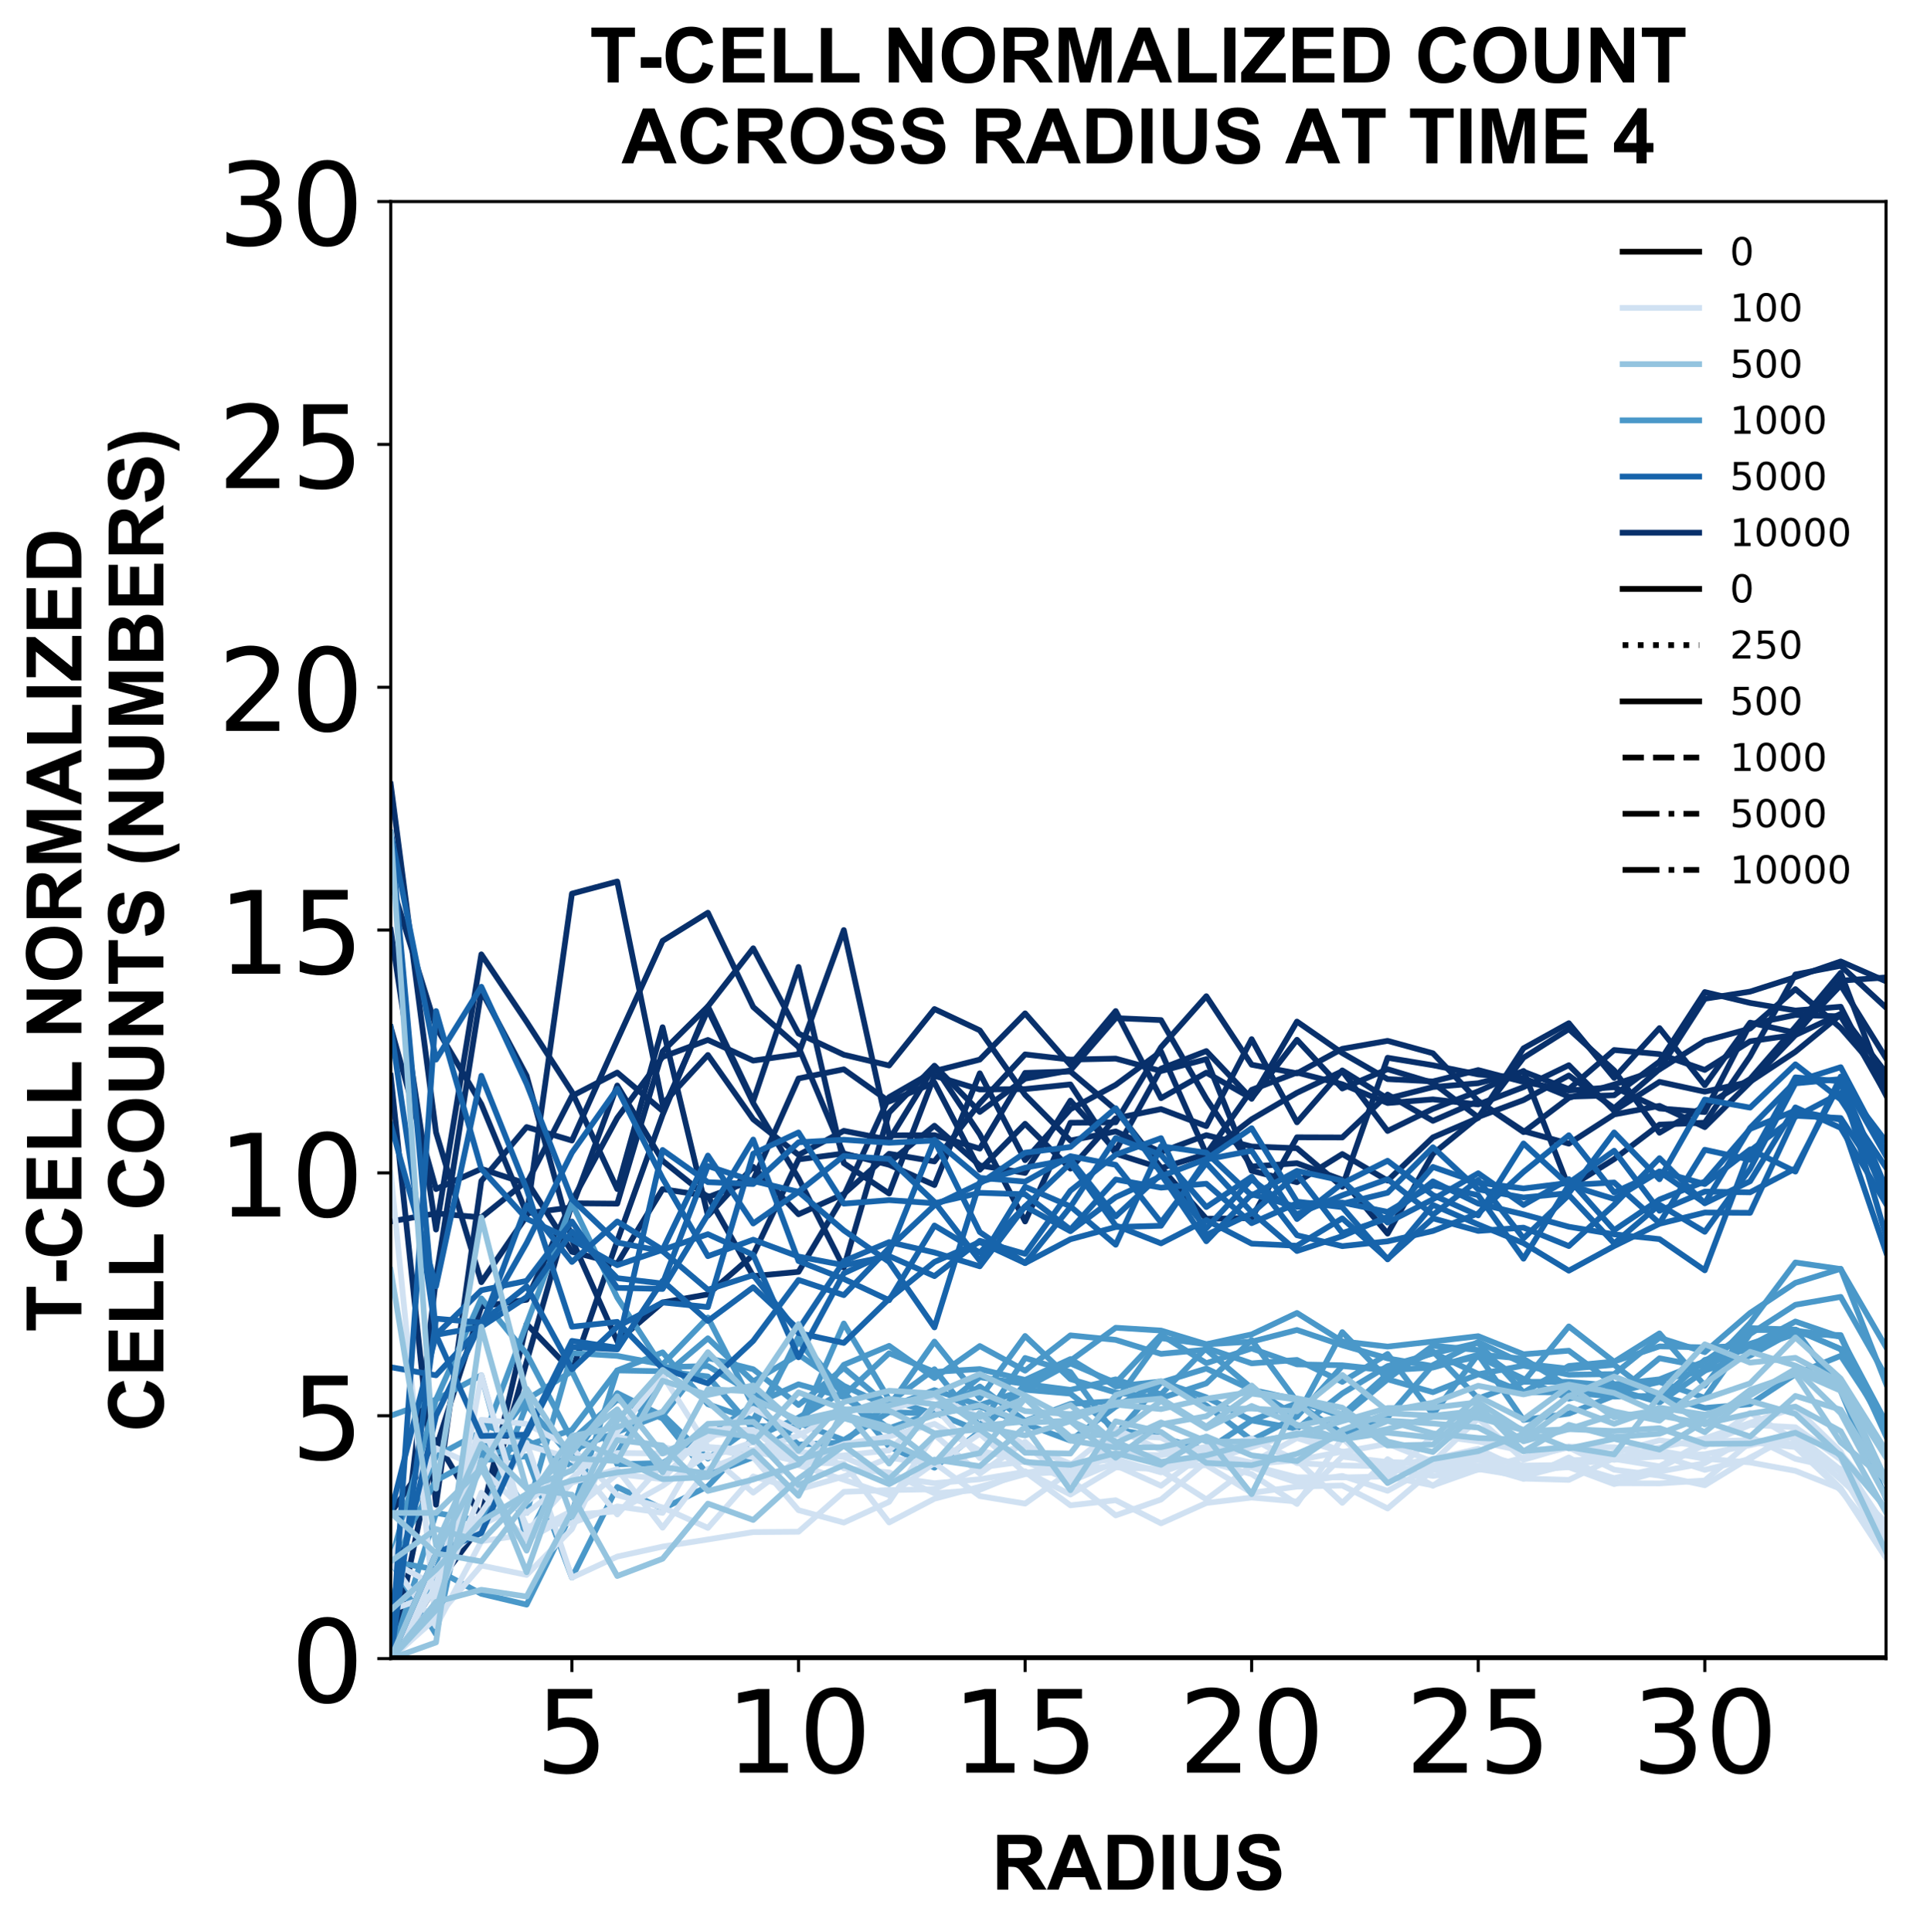 <?xml version="1.0" encoding="utf-8" standalone="no"?>
<!DOCTYPE svg PUBLIC "-//W3C//DTD SVG 1.1//EN"
  "http://www.w3.org/Graphics/SVG/1.1/DTD/svg11.dtd">
<!-- Created with matplotlib (https://matplotlib.org/) -->
<svg height="504.658pt" version="1.1" viewBox="0 0 503.356 504.658" width="503.356pt" xmlns="http://www.w3.org/2000/svg" xmlns:xlink="http://www.w3.org/1999/xlink">
 <defs>
  <style type="text/css">
*{stroke-linecap:butt;stroke-linejoin:round;}
  </style>
 </defs>
 <g id="figure_1">
  <g id="patch_1">
   <path d="M 0 504.658 
L 503.356 504.658 
L 503.356 -0 
L 0 -0 
z
" style="fill:#ffffff;"/>
  </g>
  <g id="axes_1">
   <g id="patch_2">
    <path d="M 102.056 433.161 
L 492.656 433.161 
L 492.656 52.641 
L 102.056 52.641 
z
" style="fill:#ffffff;"/>
   </g>
   <g id="matplotlib.axis_1">
    <g id="xtick_1">
     <g id="line2d_1">
      <defs>
       <path d="M 0 0 
L 0 3.5 
" id="m7f0b2cedd1" style="stroke:#000000;stroke-width:0.8;"/>
      </defs>
      <g>
       <use style="stroke:#000000;stroke-width:0.8;" x="149.401" xlink:href="#m7f0b2cedd1" y="433.161"/>
      </g>
     </g>
     <g id="text_1">
      <!-- 5 -->
      <defs>
       <path d="M 10.797 72.906 
L 49.516 72.906 
L 49.516 64.594 
L 19.828 64.594 
L 19.828 46.734 
Q 21.969 47.469 24.109 47.828 
Q 26.266 48.188 28.422 48.188 
Q 40.625 48.188 47.75 41.5 
Q 54.891 34.812 54.891 23.391 
Q 54.891 11.625 47.562 5.094 
Q 40.234 -1.422 26.906 -1.422 
Q 22.312 -1.422 17.547 -0.641 
Q 12.797 0.141 7.719 1.703 
L 7.719 11.625 
Q 12.109 9.234 16.797 8.062 
Q 21.484 6.891 26.703 6.891 
Q 35.156 6.891 40.078 11.328 
Q 45.016 15.766 45.016 23.391 
Q 45.016 31 40.078 35.438 
Q 35.156 39.891 26.703 39.891 
Q 22.75 39.891 18.812 39.016 
Q 14.891 38.141 10.797 36.281 
z
" id="DejaVuSans-53"/>
      </defs>
      <g transform="translate(139.857 462.957)scale(0.3 -0.3)">
       <use xlink:href="#DejaVuSans-53"/>
      </g>
     </g>
    </g>
    <g id="xtick_2">
     <g id="line2d_2">
      <g>
       <use style="stroke:#000000;stroke-width:0.8;" x="208.583" xlink:href="#m7f0b2cedd1" y="433.161"/>
      </g>
     </g>
     <g id="text_2">
      <!-- 10 -->
      <defs>
       <path d="M 12.406 8.297 
L 28.516 8.297 
L 28.516 63.922 
L 10.984 60.406 
L 10.984 69.391 
L 28.422 72.906 
L 38.281 72.906 
L 38.281 8.297 
L 54.391 8.297 
L 54.391 0 
L 12.406 0 
z
" id="DejaVuSans-49"/>
       <path d="M 31.781 66.406 
Q 24.172 66.406 20.328 58.906 
Q 16.5 51.422 16.5 36.375 
Q 16.5 21.391 20.328 13.891 
Q 24.172 6.391 31.781 6.391 
Q 39.453 6.391 43.281 13.891 
Q 47.125 21.391 47.125 36.375 
Q 47.125 51.422 43.281 58.906 
Q 39.453 66.406 31.781 66.406 
z
M 31.781 74.219 
Q 44.047 74.219 50.516 64.516 
Q 56.984 54.828 56.984 36.375 
Q 56.984 17.969 50.516 8.266 
Q 44.047 -1.422 31.781 -1.422 
Q 19.531 -1.422 13.062 8.266 
Q 6.594 17.969 6.594 36.375 
Q 6.594 54.828 13.062 64.516 
Q 19.531 74.219 31.781 74.219 
z
" id="DejaVuSans-48"/>
      </defs>
      <g transform="translate(189.495 462.957)scale(0.3 -0.3)">
       <use xlink:href="#DejaVuSans-49"/>
       <use x="63.623" xlink:href="#DejaVuSans-48"/>
      </g>
     </g>
    </g>
    <g id="xtick_3">
     <g id="line2d_3">
      <g>
       <use style="stroke:#000000;stroke-width:0.8;" x="267.765" xlink:href="#m7f0b2cedd1" y="433.161"/>
      </g>
     </g>
     <g id="text_3">
      <!-- 15 -->
      <g transform="translate(248.677 462.957)scale(0.3 -0.3)">
       <use xlink:href="#DejaVuSans-49"/>
       <use x="63.623" xlink:href="#DejaVuSans-53"/>
      </g>
     </g>
    </g>
    <g id="xtick_4">
     <g id="line2d_4">
      <g>
       <use style="stroke:#000000;stroke-width:0.8;" x="326.947" xlink:href="#m7f0b2cedd1" y="433.161"/>
      </g>
     </g>
     <g id="text_4">
      <!-- 20 -->
      <defs>
       <path d="M 19.188 8.297 
L 53.609 8.297 
L 53.609 0 
L 7.328 0 
L 7.328 8.297 
Q 12.938 14.109 22.625 23.891 
Q 32.328 33.688 34.812 36.531 
Q 39.547 41.844 41.422 45.531 
Q 43.312 49.219 43.312 52.781 
Q 43.312 58.594 39.234 62.25 
Q 35.156 65.922 28.609 65.922 
Q 23.969 65.922 18.812 64.312 
Q 13.672 62.703 7.812 59.422 
L 7.812 69.391 
Q 13.766 71.781 18.938 73 
Q 24.125 74.219 28.422 74.219 
Q 39.75 74.219 46.484 68.547 
Q 53.219 62.891 53.219 53.422 
Q 53.219 48.922 51.531 44.891 
Q 49.859 40.875 45.406 35.406 
Q 44.188 33.984 37.641 27.219 
Q 31.109 20.453 19.188 8.297 
z
" id="DejaVuSans-50"/>
      </defs>
      <g transform="translate(307.859 462.957)scale(0.3 -0.3)">
       <use xlink:href="#DejaVuSans-50"/>
       <use x="63.623" xlink:href="#DejaVuSans-48"/>
      </g>
     </g>
    </g>
    <g id="xtick_5">
     <g id="line2d_5">
      <g>
       <use style="stroke:#000000;stroke-width:0.8;" x="386.128" xlink:href="#m7f0b2cedd1" y="433.161"/>
      </g>
     </g>
     <g id="text_5">
      <!-- 25 -->
      <g transform="translate(367.041 462.957)scale(0.3 -0.3)">
       <use xlink:href="#DejaVuSans-50"/>
       <use x="63.623" xlink:href="#DejaVuSans-53"/>
      </g>
     </g>
    </g>
    <g id="xtick_6">
     <g id="line2d_6">
      <g>
       <use style="stroke:#000000;stroke-width:0.8;" x="445.31" xlink:href="#m7f0b2cedd1" y="433.161"/>
      </g>
     </g>
     <g id="text_6">
      <!-- 30 -->
      <defs>
       <path d="M 40.578 39.312 
Q 47.656 37.797 51.625 33 
Q 55.609 28.219 55.609 21.188 
Q 55.609 10.406 48.188 4.484 
Q 40.766 -1.422 27.094 -1.422 
Q 22.516 -1.422 17.656 -0.516 
Q 12.797 0.391 7.625 2.203 
L 7.625 11.719 
Q 11.719 9.328 16.594 8.109 
Q 21.484 6.891 26.812 6.891 
Q 36.078 6.891 40.938 10.547 
Q 45.797 14.203 45.797 21.188 
Q 45.797 27.641 41.281 31.266 
Q 36.766 34.906 28.719 34.906 
L 20.219 34.906 
L 20.219 43.016 
L 29.109 43.016 
Q 36.375 43.016 40.234 45.922 
Q 44.094 48.828 44.094 54.297 
Q 44.094 59.906 40.109 62.906 
Q 36.141 65.922 28.719 65.922 
Q 24.656 65.922 20.016 65.031 
Q 15.375 64.156 9.812 62.312 
L 9.812 71.094 
Q 15.438 72.656 20.344 73.438 
Q 25.25 74.219 29.594 74.219 
Q 40.828 74.219 47.359 69.109 
Q 53.906 64.016 53.906 55.328 
Q 53.906 49.266 50.438 45.094 
Q 46.969 40.922 40.578 39.312 
z
" id="DejaVuSans-51"/>
      </defs>
      <g transform="translate(426.223 462.957)scale(0.3 -0.3)">
       <use xlink:href="#DejaVuSans-51"/>
       <use x="63.623" xlink:href="#DejaVuSans-48"/>
      </g>
     </g>
    </g>
    <g id="text_7">
     <!-- RADIUS -->
     <defs>
      <path d="M 7.328 0 
L 7.328 71.578 
L 37.75 71.578 
Q 49.219 71.578 54.422 69.641 
Q 59.625 67.719 62.75 62.781 
Q 65.875 57.859 65.875 51.516 
Q 65.875 43.453 61.125 38.203 
Q 56.391 32.953 46.969 31.594 
Q 51.656 28.859 54.703 25.578 
Q 57.766 22.312 62.938 13.969 
L 71.688 0 
L 54.391 0 
L 43.953 15.578 
Q 38.375 23.922 36.328 26.094 
Q 34.281 28.266 31.984 29.078 
Q 29.688 29.891 24.703 29.891 
L 21.781 29.891 
L 21.781 0 
z
M 21.781 41.312 
L 32.469 41.312 
Q 42.875 41.312 45.453 42.188 
Q 48.047 43.062 49.516 45.203 
Q 50.984 47.359 50.984 50.594 
Q 50.984 54.203 49.047 56.422 
Q 47.125 58.641 43.609 59.234 
Q 41.844 59.469 33.062 59.469 
L 21.781 59.469 
z
" id="Arial-BoldMT-82"/>
      <path d="M 71.828 0 
L 56.109 0 
L 49.859 16.266 
L 21.234 16.266 
L 15.328 0 
L 0 0 
L 27.875 71.578 
L 43.172 71.578 
z
M 45.219 28.328 
L 35.359 54.891 
L 25.688 28.328 
z
" id="Arial-BoldMT-65"/>
      <path d="M 7.234 71.578 
L 33.641 71.578 
Q 42.578 71.578 47.266 70.219 
Q 53.562 68.359 58.047 63.625 
Q 62.547 58.891 64.891 52.031 
Q 67.234 45.172 67.234 35.109 
Q 67.234 26.266 65.047 19.875 
Q 62.359 12.062 57.375 7.234 
Q 53.609 3.562 47.219 1.516 
Q 42.438 0 34.422 0 
L 7.234 0 
z
M 21.688 59.469 
L 21.688 12.062 
L 32.469 12.062 
Q 38.531 12.062 41.219 12.75 
Q 44.734 13.625 47.047 15.719 
Q 49.359 17.828 50.828 22.625 
Q 52.297 27.438 52.297 35.75 
Q 52.297 44.047 50.828 48.484 
Q 49.359 52.938 46.719 55.422 
Q 44.094 57.906 40.047 58.797 
Q 37.016 59.469 28.172 59.469 
z
" id="Arial-BoldMT-68"/>
      <path d="M 6.844 0 
L 6.844 71.578 
L 21.297 71.578 
L 21.297 0 
z
" id="Arial-BoldMT-73"/>
      <path d="M 7.172 71.578 
L 21.625 71.578 
L 21.625 32.812 
Q 21.625 23.578 22.172 20.844 
Q 23.094 16.453 26.578 13.797 
Q 30.078 11.141 36.141 11.141 
Q 42.281 11.141 45.406 13.641 
Q 48.531 16.156 49.172 19.812 
Q 49.812 23.484 49.812 31.984 
L 49.812 71.578 
L 64.266 71.578 
L 64.266 33.984 
Q 64.266 21.094 63.094 15.766 
Q 61.922 10.453 58.766 6.781 
Q 55.609 3.125 50.328 0.953 
Q 45.062 -1.219 36.578 -1.219 
Q 26.312 -1.219 21.016 1.141 
Q 15.719 3.516 12.641 7.297 
Q 9.578 11.078 8.594 15.234 
Q 7.172 21.391 7.172 33.406 
z
" id="Arial-BoldMT-85"/>
      <path d="M 3.609 23.297 
L 17.672 24.656 
Q 18.953 17.578 22.828 14.25 
Q 26.703 10.938 33.297 10.938 
Q 40.281 10.938 43.812 13.891 
Q 47.359 16.844 47.359 20.797 
Q 47.359 23.344 45.875 25.125 
Q 44.391 26.906 40.672 28.219 
Q 38.141 29.109 29.109 31.344 
Q 17.484 34.234 12.797 38.422 
Q 6.203 44.344 6.203 52.828 
Q 6.203 58.297 9.297 63.062 
Q 12.406 67.828 18.234 70.312 
Q 24.078 72.797 32.328 72.797 
Q 45.797 72.797 52.609 66.891 
Q 59.422 60.984 59.766 51.125 
L 45.312 50.484 
Q 44.391 56 41.328 58.422 
Q 38.281 60.844 32.172 60.844 
Q 25.875 60.844 22.312 58.25 
Q 20.016 56.594 20.016 53.812 
Q 20.016 51.266 22.172 49.469 
Q 24.906 47.172 35.453 44.672 
Q 46 42.188 51.047 39.516 
Q 56.109 36.859 58.953 32.25 
Q 61.812 27.641 61.812 20.844 
Q 61.812 14.703 58.391 9.328 
Q 54.984 3.953 48.734 1.344 
Q 42.484 -1.266 33.156 -1.266 
Q 19.578 -1.266 12.297 5 
Q 5.031 11.281 3.609 23.297 
z
" id="Arial-BoldMT-83"/>
     </defs>
     <g transform="translate(259.02 493.511)scale(0.2 -0.2)">
      <use xlink:href="#Arial-BoldMT-82"/>
      <use x="72.217" xlink:href="#Arial-BoldMT-65"/>
      <use x="144.434" xlink:href="#Arial-BoldMT-68"/>
      <use x="216.65" xlink:href="#Arial-BoldMT-73"/>
      <use x="244.434" xlink:href="#Arial-BoldMT-85"/>
      <use x="316.65" xlink:href="#Arial-BoldMT-83"/>
     </g>
    </g>
   </g>
   <g id="matplotlib.axis_2">
    <g id="ytick_1">
     <g id="line2d_7">
      <defs>
       <path d="M 0 0 
L -3.5 0 
" id="m509c6b35e1" style="stroke:#000000;stroke-width:0.8;"/>
      </defs>
      <g>
       <use style="stroke:#000000;stroke-width:0.8;" x="102.056" xlink:href="#m509c6b35e1" y="433.161"/>
      </g>
     </g>
     <g id="text_8">
      <!-- 0 -->
      <g transform="translate(75.968 444.559)scale(0.3 -0.3)">
       <use xlink:href="#DejaVuSans-48"/>
      </g>
     </g>
    </g>
    <g id="ytick_2">
     <g id="line2d_8">
      <g>
       <use style="stroke:#000000;stroke-width:0.8;" x="102.056" xlink:href="#m509c6b35e1" y="369.741"/>
      </g>
     </g>
     <g id="text_9">
      <!-- 5 -->
      <g transform="translate(75.968 381.139)scale(0.3 -0.3)">
       <use xlink:href="#DejaVuSans-53"/>
      </g>
     </g>
    </g>
    <g id="ytick_3">
     <g id="line2d_9">
      <g>
       <use style="stroke:#000000;stroke-width:0.8;" x="102.056" xlink:href="#m509c6b35e1" y="306.321"/>
      </g>
     </g>
     <g id="text_10">
      <!-- 10 -->
      <g transform="translate(56.881 317.719)scale(0.3 -0.3)">
       <use xlink:href="#DejaVuSans-49"/>
       <use x="63.623" xlink:href="#DejaVuSans-48"/>
      </g>
     </g>
    </g>
    <g id="ytick_4">
     <g id="line2d_10">
      <g>
       <use style="stroke:#000000;stroke-width:0.8;" x="102.056" xlink:href="#m509c6b35e1" y="242.901"/>
      </g>
     </g>
     <g id="text_11">
      <!-- 15 -->
      <g transform="translate(56.881 254.299)scale(0.3 -0.3)">
       <use xlink:href="#DejaVuSans-49"/>
       <use x="63.623" xlink:href="#DejaVuSans-53"/>
      </g>
     </g>
    </g>
    <g id="ytick_5">
     <g id="line2d_11">
      <g>
       <use style="stroke:#000000;stroke-width:0.8;" x="102.056" xlink:href="#m509c6b35e1" y="179.481"/>
      </g>
     </g>
     <g id="text_12">
      <!-- 20 -->
      <g transform="translate(56.881 190.879)scale(0.3 -0.3)">
       <use xlink:href="#DejaVuSans-50"/>
       <use x="63.623" xlink:href="#DejaVuSans-48"/>
      </g>
     </g>
    </g>
    <g id="ytick_6">
     <g id="line2d_12">
      <g>
       <use style="stroke:#000000;stroke-width:0.8;" x="102.056" xlink:href="#m509c6b35e1" y="116.061"/>
      </g>
     </g>
     <g id="text_13">
      <!-- 25 -->
      <g transform="translate(56.881 127.459)scale(0.3 -0.3)">
       <use xlink:href="#DejaVuSans-50"/>
       <use x="63.623" xlink:href="#DejaVuSans-53"/>
      </g>
     </g>
    </g>
    <g id="ytick_7">
     <g id="line2d_13">
      <g>
       <use style="stroke:#000000;stroke-width:0.8;" x="102.056" xlink:href="#m509c6b35e1" y="52.641"/>
      </g>
     </g>
     <g id="text_14">
      <!-- 30 -->
      <g transform="translate(56.881 64.039)scale(0.3 -0.3)">
       <use xlink:href="#DejaVuSans-51"/>
       <use x="63.623" xlink:href="#DejaVuSans-48"/>
      </g>
     </g>
    </g>
    <g id="text_15">
     <!-- T-CELL NORMALIZED -->
     <defs>
      <path d="M 23.391 0 
L 23.391 59.469 
L 2.156 59.469 
L 2.156 71.578 
L 59.031 71.578 
L 59.031 59.469 
L 37.844 59.469 
L 37.844 0 
z
" id="Arial-BoldMT-84"/>
      <path d="M 5.609 19.094 
L 5.609 32.812 
L 32.562 32.812 
L 32.562 19.094 
z
" id="Arial-BoldMT-45"/>
      <path d="M 53.078 26.312 
L 67.094 21.875 
Q 63.875 10.156 56.375 4.469 
Q 48.875 -1.219 37.359 -1.219 
Q 23.094 -1.219 13.906 8.516 
Q 4.734 18.266 4.734 35.156 
Q 4.734 53.031 13.953 62.906 
Q 23.188 72.797 38.234 72.797 
Q 51.375 72.797 59.578 65.047 
Q 64.453 60.453 66.891 51.859 
L 52.594 48.438 
Q 51.312 54 47.281 57.219 
Q 43.266 60.453 37.5 60.453 
Q 29.547 60.453 24.578 54.734 
Q 19.625 49.031 19.625 36.234 
Q 19.625 22.656 24.5 16.891 
Q 29.391 11.141 37.203 11.141 
Q 42.969 11.141 47.109 14.797 
Q 51.266 18.453 53.078 26.312 
z
" id="Arial-BoldMT-67"/>
      <path d="M 7.281 0 
L 7.281 71.578 
L 60.359 71.578 
L 60.359 59.469 
L 21.734 59.469 
L 21.734 43.609 
L 57.672 43.609 
L 57.672 31.547 
L 21.734 31.547 
L 21.734 12.062 
L 61.719 12.062 
L 61.719 0 
z
" id="Arial-BoldMT-69"/>
      <path d="M 7.672 0 
L 7.672 71 
L 22.125 71 
L 22.125 12.062 
L 58.062 12.062 
L 58.062 0 
z
" id="Arial-BoldMT-76"/>
      <path id="Arial-BoldMT-32"/>
      <path d="M 7.422 0 
L 7.422 71.578 
L 21.484 71.578 
L 50.781 23.781 
L 50.781 71.578 
L 64.203 71.578 
L 64.203 0 
L 49.703 0 
L 20.844 46.688 
L 20.844 0 
z
" id="Arial-BoldMT-78"/>
      <path d="M 4.344 35.359 
Q 4.344 46.297 7.625 53.719 
Q 10.062 59.188 14.281 63.531 
Q 18.5 67.875 23.531 69.969 
Q 30.219 72.797 38.969 72.797 
Q 54.781 72.797 64.281 62.984 
Q 73.781 53.172 73.781 35.688 
Q 73.781 18.359 64.359 8.562 
Q 54.938 -1.219 39.156 -1.219 
Q 23.188 -1.219 13.766 8.516 
Q 4.344 18.266 4.344 35.359 
z
M 19.234 35.844 
Q 19.234 23.688 24.844 17.406 
Q 30.469 11.141 39.109 11.141 
Q 47.75 11.141 53.297 17.359 
Q 58.844 23.578 58.844 36.031 
Q 58.844 48.344 53.438 54.391 
Q 48.047 60.453 39.109 60.453 
Q 30.172 60.453 24.703 54.312 
Q 19.234 48.188 19.234 35.844 
z
" id="Arial-BoldMT-79"/>
      <path d="M 7.078 0 
L 7.078 71.578 
L 28.719 71.578 
L 41.703 22.75 
L 54.547 71.578 
L 76.219 71.578 
L 76.219 0 
L 62.797 0 
L 62.797 56.344 
L 48.578 0 
L 34.672 0 
L 20.516 56.344 
L 20.516 0 
z
" id="Arial-BoldMT-77"/>
      <path d="M 1.078 0 
L 1.078 13.031 
L 38.672 59.469 
L 5.328 59.469 
L 5.328 71.578 
L 57.719 71.578 
L 57.719 60.359 
L 18.5 12.062 
L 59.234 12.062 
L 59.234 0 
z
" id="Arial-BoldMT-90"/>
     </defs>
     <g transform="translate(21.253 347.875)rotate(-90)scale(0.2 -0.2)">
      <use xlink:href="#Arial-BoldMT-84"/>
      <use x="61.006" xlink:href="#Arial-BoldMT-45"/>
      <use x="94.307" xlink:href="#Arial-BoldMT-67"/>
      <use x="166.523" xlink:href="#Arial-BoldMT-69"/>
      <use x="233.223" xlink:href="#Arial-BoldMT-76"/>
      <use x="294.307" xlink:href="#Arial-BoldMT-76"/>
      <use x="355.375" xlink:href="#Arial-BoldMT-32"/>
      <use x="383.158" xlink:href="#Arial-BoldMT-78"/>
      <use x="455.375" xlink:href="#Arial-BoldMT-79"/>
      <use x="533.158" xlink:href="#Arial-BoldMT-82"/>
      <use x="605.375" xlink:href="#Arial-BoldMT-77"/>
      <use x="688.676" xlink:href="#Arial-BoldMT-65"/>
      <use x="760.893" xlink:href="#Arial-BoldMT-76"/>
      <use x="821.977" xlink:href="#Arial-BoldMT-73"/>
      <use x="849.76" xlink:href="#Arial-BoldMT-90"/>
      <use x="910.844" xlink:href="#Arial-BoldMT-69"/>
      <use x="977.543" xlink:href="#Arial-BoldMT-68"/>
     </g>
     <!-- CELL COUNTS (NUMBERS) -->
     <defs>
      <path d="M 29.938 -21.047 
L 20.516 -21.047 
Q 13.031 -9.766 9.125 2.391 
Q 5.219 14.547 5.219 25.922 
Q 5.219 40.047 10.062 52.641 
Q 14.266 63.578 20.703 72.797 
L 30.078 72.797 
Q 23.391 58.016 20.875 47.625 
Q 18.359 37.25 18.359 25.641 
Q 18.359 17.625 19.844 9.219 
Q 21.344 0.828 23.922 -6.734 
Q 25.641 -11.719 29.938 -21.047 
z
" id="Arial-BoldMT-40"/>
      <path d="M 7.328 71.578 
L 35.938 71.578 
Q 44.438 71.578 48.609 70.875 
Q 52.781 70.172 56.078 67.922 
Q 59.375 65.672 61.562 61.938 
Q 63.766 58.203 63.766 53.562 
Q 63.766 48.531 61.047 44.328 
Q 58.344 40.141 53.719 38.031 
Q 60.25 36.141 63.766 31.547 
Q 67.281 26.953 67.281 20.75 
Q 67.281 15.875 65.016 11.25 
Q 62.75 6.641 58.812 3.875 
Q 54.891 1.125 49.125 0.484 
Q 45.516 0.094 31.688 0 
L 7.328 0 
z
M 21.781 59.672 
L 21.781 43.109 
L 31.25 43.109 
Q 39.703 43.109 41.75 43.359 
Q 45.453 43.797 47.578 45.922 
Q 49.703 48.047 49.703 51.516 
Q 49.703 54.828 47.875 56.906 
Q 46.047 58.984 42.438 59.422 
Q 40.281 59.672 30.078 59.672 
z
M 21.781 31.203 
L 21.781 12.062 
L 35.156 12.062 
Q 42.969 12.062 45.062 12.5 
Q 48.297 13.094 50.312 15.359 
Q 52.344 17.625 52.344 21.438 
Q 52.344 24.656 50.781 26.906 
Q 49.219 29.156 46.266 30.172 
Q 43.312 31.203 33.453 31.203 
z
" id="Arial-BoldMT-66"/>
      <path d="M 3.375 -21.047 
Q 7.422 -12.359 9.078 -7.719 
Q 10.75 -3.078 12.156 2.969 
Q 13.578 9.031 14.25 14.469 
Q 14.938 19.922 14.938 25.641 
Q 14.938 37.25 12.453 47.625 
Q 9.969 58.016 3.266 72.797 
L 12.594 72.797 
Q 19.969 62.312 24.047 50.531 
Q 28.125 38.766 28.125 26.656 
Q 28.125 16.453 24.906 4.781 
Q 21.234 -8.297 12.844 -21.047 
z
" id="Arial-BoldMT-41"/>
     </defs>
     <g transform="translate(42.671 374.003)rotate(-90)scale(0.2 -0.2)">
      <use xlink:href="#Arial-BoldMT-67"/>
      <use x="72.217" xlink:href="#Arial-BoldMT-69"/>
      <use x="138.916" xlink:href="#Arial-BoldMT-76"/>
      <use x="200" xlink:href="#Arial-BoldMT-76"/>
      <use x="261.068" xlink:href="#Arial-BoldMT-32"/>
      <use x="288.852" xlink:href="#Arial-BoldMT-67"/>
      <use x="361.068" xlink:href="#Arial-BoldMT-79"/>
      <use x="438.852" xlink:href="#Arial-BoldMT-85"/>
      <use x="511.068" xlink:href="#Arial-BoldMT-78"/>
      <use x="583.285" xlink:href="#Arial-BoldMT-84"/>
      <use x="644.369" xlink:href="#Arial-BoldMT-83"/>
      <use x="711.068" xlink:href="#Arial-BoldMT-32"/>
      <use x="738.852" xlink:href="#Arial-BoldMT-40"/>
      <use x="772.152" xlink:href="#Arial-BoldMT-78"/>
      <use x="844.369" xlink:href="#Arial-BoldMT-85"/>
      <use x="916.586" xlink:href="#Arial-BoldMT-77"/>
      <use x="999.887" xlink:href="#Arial-BoldMT-66"/>
      <use x="1072.104" xlink:href="#Arial-BoldMT-69"/>
      <use x="1138.803" xlink:href="#Arial-BoldMT-82"/>
      <use x="1211.02" xlink:href="#Arial-BoldMT-83"/>
      <use x="1277.719" xlink:href="#Arial-BoldMT-41"/>
     </g>
    </g>
   </g>
   <g id="line2d_14">
    <path clip-path="url(#pf6d6581a88)" d="M 102.056 204.849 
L 113.892 295.751 
L 125.728 334.86 
L 137.565 317.596 
L 149.401 233.388 
L 161.237 230.217 
L 173.074 288.352 
L 184.91 275.517 
L 196.747 292.316 
L 208.583 301.623 
L 220.419 295.328 
L 232.256 297.673 
L 244.092 278.487 
L 255.928 296.239 
L 267.765 319.005 
L 279.601 293.214 
L 291.437 293.109 
L 303.274 273.492 
L 315.11 260.166 
L 326.947 278.06 
L 338.783 280.319 
L 350.619 273.907 
L 362.456 271.825 
L 374.292 275.071 
L 386.128 287.56 
L 397.965 295.413 
L 409.801 298.678 
L 421.637 291.053 
L 433.474 288.805 
L 445.31 294.366 
L 457.147 282.644 
L 468.983 270.315 
L 480.819 264.768 
L 492.656 280.185 
" style="fill:none;stroke:#08306b;stroke-linecap:square;stroke-width:1.5;"/>
   </g>
   <g id="line2d_15">
    <path clip-path="url(#pf6d6581a88)" d="M 102.056 319.005 
L 113.892 316.891 
L 125.728 317.948 
L 137.565 308.435 
L 149.401 326.933 
L 161.237 329.998 
L 173.074 310.549 
L 184.91 312.361 
L 196.747 333.275 
L 208.583 332.159 
L 220.419 312.24 
L 232.256 286.527 
L 244.092 279.72 
L 255.928 276.725 
L 267.765 264.645 
L 279.601 278.135 
L 291.437 264.041 
L 303.274 286.798 
L 315.11 280.131 
L 326.947 286.85 
L 338.783 271.546 
L 350.619 284.275 
L 362.456 279.224 
L 374.292 282.792 
L 386.128 291.788 
L 397.965 276.218 
L 409.801 268.757 
L 421.637 279.544 
L 433.474 295.827 
L 445.31 288.826 
L 457.147 281.799 
L 468.983 268.201 
L 480.819 254.066 
L 492.656 285.117 
" style="fill:none;stroke:#08306b;stroke-linecap:square;stroke-width:1.5;"/>
   </g>
   <g id="line2d_16">
    <path clip-path="url(#pf6d6581a88)" d="M 102.056 433.161 
L 113.892 376.083 
L 125.728 396.166 
L 137.565 345.783 
L 149.401 358.114 
L 161.237 324.079 
L 173.074 291.171 
L 184.91 262.833 
L 196.747 247.658 
L 208.583 269.913 
L 220.419 275.457 
L 232.256 278.263 
L 244.092 263.513 
L 255.928 269.082 
L 267.765 285.936 
L 279.601 297.865 
L 291.437 295.487 
L 303.274 300.85 
L 315.11 296.456 
L 326.947 299.423 
L 338.783 299.874 
L 350.619 309.945 
L 362.456 276.245 
L 374.292 278.196 
L 386.128 280.601 
L 397.965 281.545 
L 409.801 286.401 
L 421.637 286.043 
L 433.474 277.254 
L 445.31 259.084 
L 457.147 261.927 
L 468.983 263.905 
L 480.819 262.918 
L 492.656 286.014 
" style="fill:none;stroke:#08306b;stroke-linecap:square;stroke-width:1.5;"/>
   </g>
   <g id="line2d_17">
    <path clip-path="url(#pf6d6581a88)" d="M 102.056 268.269 
L 113.892 310.549 
L 125.728 305.264 
L 137.565 309.14 
L 149.401 286.238 
L 161.237 280.108 
L 173.074 290.114 
L 184.91 263.739 
L 196.747 288.088 
L 208.583 307.731 
L 220.419 331.055 
L 232.256 290.562 
L 244.092 278.311 
L 255.928 290.385 
L 267.765 281.708 
L 279.601 279.544 
L 291.437 265.891 
L 303.274 266.404 
L 315.11 286.943 
L 326.947 304.652 
L 338.783 303.784 
L 350.619 308.133 
L 362.456 322.176 
L 374.292 301.358 
L 386.128 291.699 
L 397.965 287.295 
L 409.801 280.872 
L 421.637 289.409 
L 433.474 279.217 
L 445.31 260.834 
L 457.147 258.968 
L 468.983 255.176 
L 480.819 251.093 
L 492.656 256.29 
" style="fill:none;stroke:#08306b;stroke-linecap:square;stroke-width:1.5;"/>
   </g>
   <g id="line2d_18">
    <path clip-path="url(#pf6d6581a88)" d="M 102.056 242.901 
L 113.892 321.119 
L 125.728 249.243 
L 137.565 266.86 
L 149.401 285.181 
L 161.237 310.549 
L 173.074 268.269 
L 184.91 317.495 
L 196.747 304.736 
L 208.583 317.126 
L 220.419 311.818 
L 232.256 301.325 
L 244.092 303.326 
L 255.928 288.108 
L 267.765 275.366 
L 279.601 276.725 
L 291.437 276.461 
L 303.274 279.71 
L 315.11 276.608 
L 326.947 305.765 
L 338.783 308.752 
L 350.619 301.389 
L 362.456 308.339 
L 374.292 297.038 
L 386.128 291.964 
L 397.965 273.766 
L 409.801 267.212 
L 421.637 281.501 
L 433.474 268.496 
L 445.31 283.432 
L 457.147 267.071 
L 468.983 269.701 
L 480.819 257.303 
L 492.656 276.341 
" style="fill:none;stroke:#08306b;stroke-linecap:square;stroke-width:1.5;"/>
   </g>
   <g id="line2d_19">
    <path clip-path="url(#pf6d6581a88)" d="M 102.056 433.161 
L 113.892 333.803 
L 125.728 258.756 
L 137.565 280.953 
L 149.401 323.762 
L 161.237 350.292 
L 173.074 340.145 
L 184.91 338.031 
L 196.747 327.726 
L 208.583 302.798 
L 220.419 301.248 
L 232.256 304.207 
L 244.092 309.492 
L 255.928 280.303 
L 267.765 302.999 
L 279.601 289.691 
L 291.437 283.332 
L 303.274 274.611 
L 315.11 301.389 
L 326.947 292.302 
L 338.783 285.393 
L 350.619 279.745 
L 362.456 295.367 
L 374.292 289.593 
L 386.128 285.005 
L 397.965 279.685 
L 409.801 310.143 
L 421.637 302.72 
L 433.474 293.713 
L 445.31 293.2 
L 457.147 275.88 
L 468.983 254.494 
L 480.819 252.216 
L 492.656 263.144 
" style="fill:none;stroke:#08306b;stroke-linecap:square;stroke-width:1.5;"/>
   </g>
   <g id="line2d_20">
    <path clip-path="url(#pf6d6581a88)" d="M 102.056 433.161 
L 113.892 414.135 
L 125.728 398.28 
L 137.565 355.648 
L 149.401 314.249 
L 161.237 314.354 
L 173.074 274.611 
L 184.91 262.833 
L 196.747 287.56 
L 208.583 252.532 
L 220.419 303.784 
L 232.256 311.702 
L 244.092 280.953 
L 255.928 284.531 
L 267.765 284.426 
L 279.601 283.208 
L 291.437 301.3 
L 303.274 305.078 
L 315.11 301.389 
L 326.947 284.625 
L 338.783 280.108 
L 350.619 283.168 
L 362.456 288.064 
L 374.292 287.111 
L 386.128 288.44 
L 397.965 283.913 
L 409.801 278.189 
L 421.637 290.114 
L 433.474 282.539 
L 445.31 285.108 
L 457.147 282.504 
L 468.983 274.679 
L 480.819 264.966 
L 492.656 285.822 
" style="fill:none;stroke:#08306b;stroke-linecap:square;stroke-width:1.5;"/>
   </g>
   <g id="line2d_21">
    <path clip-path="url(#pf6d6581a88)" d="M 102.056 280.953 
L 113.892 392.995 
L 125.728 308.435 
L 137.565 294.342 
L 149.401 297.865 
L 161.237 271.652 
L 173.074 245.72 
L 184.91 238.371 
L 196.747 262.984 
L 208.583 273.437 
L 220.419 301.459 
L 232.256 303.631 
L 244.092 293.99 
L 255.928 304.37 
L 267.765 306.321 
L 279.601 287.436 
L 291.437 300.508 
L 303.274 279.088 
L 315.11 274.494 
L 326.947 286.961 
L 338.783 266.789 
L 350.619 275.014 
L 362.456 281.818 
L 374.292 282.424 
L 386.128 279.456 
L 397.965 282.56 
L 409.801 284.775 
L 421.637 283.929 
L 433.474 289.485 
L 445.31 290.43 
L 457.147 267.494 
L 468.983 265.064 
L 480.819 265.429 
L 492.656 284.861 
" style="fill:none;stroke:#08306b;stroke-linecap:square;stroke-width:1.5;"/>
   </g>
   <g id="line2d_22">
    <path clip-path="url(#pf6d6581a88)" d="M 102.056 230.217 
L 113.892 268.269 
L 125.728 288.352 
L 137.565 316.891 
L 149.401 315.306 
L 161.237 283.49 
L 173.074 303.15 
L 184.91 312.663 
L 196.747 308.171 
L 208.583 281.658 
L 220.419 279.262 
L 232.256 287.68 
L 244.092 282.715 
L 255.928 305.508 
L 267.765 293.486 
L 279.601 305.194 
L 291.437 292.052 
L 303.274 289.658 
L 315.11 294.107 
L 326.947 271.385 
L 338.783 293.109 
L 350.619 279.544 
L 362.456 286.911 
L 374.292 283.894 
L 386.128 282.891 
L 397.965 279.854 
L 409.801 284.449 
L 421.637 274.22 
L 433.474 275.291 
L 445.31 279.422 
L 457.147 271.934 
L 468.983 270.247 
L 480.819 256.114 
L 492.656 255.265 
" style="fill:none;stroke:#08306b;stroke-linecap:square;stroke-width:1.5;"/>
   </g>
   <g id="line2d_23">
    <path clip-path="url(#pf6d6581a88)" d="M 102.056 395.109 
L 113.892 378.197 
L 125.728 341.202 
L 137.565 339.441 
L 149.401 313.72 
L 161.237 291.946 
L 173.074 276.021 
L 184.91 271.591 
L 196.747 276.99 
L 208.583 275.316 
L 220.419 242.901 
L 232.256 296.52 
L 244.092 296.456 
L 255.928 299.979 
L 267.765 280.198 
L 279.601 279.826 
L 291.437 289.806 
L 303.274 304.953 
L 315.11 318.301 
L 326.947 318.115 
L 338.783 297.02 
L 350.619 297.06 
L 362.456 285.854 
L 374.292 292.718 
L 386.128 287.56 
L 397.965 295.667 
L 409.801 286.726 
L 421.637 283.224 
L 433.474 279.292 
L 445.31 271.841 
L 457.147 268.622 
L 468.983 258.313 
L 480.819 268.467 
L 492.656 282.042 
" style="fill:none;stroke:#08306b;stroke-linecap:square;stroke-width:1.5;"/>
   </g>
   <g id="line2d_24">
    <path clip-path="url(#pf6d6581a88)" d="M 102.056 407.793 
L 113.892 409.907 
L 125.728 380.311 
L 137.565 365.513 
L 149.401 358.114 
L 161.237 382.425 
L 173.074 382.073 
L 184.91 375.177 
L 196.747 366.834 
L 208.583 361.52 
L 220.419 364.879 
L 232.256 373.008 
L 244.092 368.86 
L 255.928 373.807 
L 267.765 362.493 
L 279.601 356.071 
L 291.437 361.153 
L 303.274 348.601 
L 315.11 356 
L 326.947 352.162 
L 338.783 356.317 
L 350.619 356.554 
L 362.456 357.826 
L 374.292 357.149 
L 386.128 353.798 
L 397.965 370.841 
L 409.801 369.172 
L 421.637 364.495 
L 433.474 354.717 
L 445.31 356.984 
L 457.147 350.927 
L 468.983 347.237 
L 480.819 352.367 
L 492.656 373.393 
" style="fill:none;stroke:#4a98c9;stroke-linecap:square;stroke-width:1.5;"/>
   </g>
   <g id="line2d_25">
    <path clip-path="url(#pf6d6581a88)" d="M 102.056 407.793 
L 113.892 380.311 
L 125.728 373.969 
L 137.565 395.109 
L 149.401 353.358 
L 161.237 354.098 
L 173.074 356.353 
L 184.91 344.071 
L 196.747 367.099 
L 208.583 377.258 
L 220.419 376.717 
L 232.256 366.282 
L 244.092 357.586 
L 255.928 372.506 
L 267.765 354.641 
L 279.601 358.326 
L 291.437 374.762 
L 303.274 361.037 
L 315.11 357.41 
L 326.947 362.954 
L 338.783 365.513 
L 350.619 370.043 
L 362.456 360.228 
L 374.292 363.583 
L 386.128 358.907 
L 397.965 356.634 
L 409.801 359.009 
L 421.637 358.858 
L 433.474 349.356 
L 445.31 353.121 
L 457.147 342.893 
L 468.983 335.031 
L 480.819 331.359 
L 492.656 361.349 
" style="fill:none;stroke:#4a98c9;stroke-linecap:square;stroke-width:1.5;"/>
   </g>
   <g id="line2d_26">
    <path clip-path="url(#pf6d6581a88)" d="M 102.056 433.161 
L 113.892 395.109 
L 125.728 397.223 
L 137.565 366.923 
L 149.401 380.84 
L 161.237 363.822 
L 173.074 369.741 
L 184.91 354.641 
L 196.747 357.586 
L 208.583 366.923 
L 220.419 357.269 
L 232.256 367.243 
L 244.092 350.363 
L 255.928 365.188 
L 267.765 348.903 
L 279.601 360.158 
L 291.437 363.663 
L 303.274 365.14 
L 315.11 361.285 
L 326.947 349.936 
L 338.783 366.042 
L 350.619 369.439 
L 362.456 358.787 
L 374.292 352.921 
L 386.128 365.249 
L 397.965 360.862 
L 409.801 360.879 
L 421.637 361.912 
L 433.474 360.379 
L 445.31 357.932 
L 457.147 354.027 
L 468.983 347.51 
L 480.819 349.064 
L 492.656 375.058 
" style="fill:none;stroke:#4a98c9;stroke-linecap:square;stroke-width:1.5;"/>
   </g>
   <g id="line2d_27">
    <path clip-path="url(#pf6d6581a88)" d="M 102.056 433.161 
L 113.892 412.021 
L 125.728 377.14 
L 137.565 345.783 
L 149.401 314.249 
L 161.237 338.877 
L 173.074 357.057 
L 184.91 356.755 
L 196.747 363.928 
L 208.583 371.62 
L 220.419 376.083 
L 232.256 368.78 
L 244.092 369.213 
L 255.928 367.302 
L 267.765 371.855 
L 279.601 376.224 
L 291.437 367.363 
L 303.274 360.788 
L 315.11 364.926 
L 326.947 370.965 
L 338.783 366.465 
L 350.619 374.372 
L 362.456 370.126 
L 374.292 356.506 
L 386.128 350.451 
L 397.965 356.127 
L 409.801 357.464 
L 421.637 356.431 
L 433.474 365.513 
L 445.31 355.162 
L 457.147 352.266 
L 468.983 348.397 
L 480.819 348.667 
L 492.656 374.738 
" style="fill:none;stroke:#4a98c9;stroke-linecap:square;stroke-width:1.5;"/>
   </g>
   <g id="line2d_28">
    <path clip-path="url(#pf6d6581a88)" d="M 102.056 407.793 
L 113.892 365.513 
L 125.728 339.088 
L 137.565 353.534 
L 149.401 376.083 
L 161.237 365.513 
L 173.074 370.446 
L 184.91 385.143 
L 196.747 380.575 
L 208.583 372.09 
L 220.419 356.423 
L 232.256 351.484 
L 244.092 359.876 
L 255.928 351.528 
L 267.765 357.963 
L 279.601 348.742 
L 291.437 349.923 
L 303.274 353.575 
L 315.11 352.477 
L 326.947 362.509 
L 338.783 369.953 
L 350.619 347.897 
L 362.456 360.132 
L 374.292 351.451 
L 386.128 352.565 
L 397.965 360.862 
L 409.801 346.406 
L 421.637 355.648 
L 433.474 348.224 
L 445.31 361.868 
L 457.147 346.84 
L 468.983 347.237 
L 480.819 352.301 
L 492.656 371.471 
" style="fill:none;stroke:#4a98c9;stroke-linecap:square;stroke-width:1.5;"/>
   </g>
   <g id="line2d_29">
    <path clip-path="url(#pf6d6581a88)" d="M 102.056 433.161 
L 113.892 412.021 
L 125.728 381.368 
L 137.565 380.311 
L 149.401 412.021 
L 161.237 388.344 
L 173.074 394.052 
L 184.91 388.163 
L 196.747 375.555 
L 208.583 370.211 
L 220.419 363.399 
L 232.256 377.813 
L 244.092 383.306 
L 255.928 373.807 
L 267.765 361.587 
L 279.601 355.366 
L 291.437 346.752 
L 303.274 347.482 
L 315.11 351.068 
L 326.947 350.381 
L 338.783 347.333 
L 350.619 351.319 
L 362.456 354.751 
L 374.292 356.782 
L 386.128 354.327 
L 397.965 360.101 
L 409.801 365.269 
L 421.637 362.695 
L 433.474 366.268 
L 445.31 358.005 
L 457.147 345.501 
L 468.983 329.712 
L 480.819 331.425 
L 492.656 351.804 
" style="fill:none;stroke:#4a98c9;stroke-linecap:square;stroke-width:1.5;"/>
   </g>
   <g id="line2d_30">
    <path clip-path="url(#pf6d6581a88)" d="M 102.056 433.161 
L 113.892 409.907 
L 125.728 416.249 
L 137.565 419.068 
L 149.401 395.109 
L 161.237 357.903 
L 173.074 353.182 
L 184.91 366.721 
L 196.747 370.798 
L 208.583 350.245 
L 220.419 364.456 
L 232.256 353.406 
L 244.092 358.29 
L 255.928 357.545 
L 267.765 360.379 
L 279.601 354.943 
L 291.437 362.078 
L 303.274 360.788 
L 315.11 367.04 
L 326.947 376.083 
L 338.783 369.953 
L 350.619 356.755 
L 362.456 357.826 
L 374.292 353.289 
L 386.128 358.819 
L 397.965 363.568 
L 409.801 363.643 
L 421.637 364.73 
L 433.474 364.532 
L 445.31 367.7 
L 457.147 366.711 
L 468.983 358.898 
L 480.819 354.084 
L 492.656 371.983 
" style="fill:none;stroke:#4a98c9;stroke-linecap:square;stroke-width:1.5;"/>
   </g>
   <g id="line2d_31">
    <path clip-path="url(#pf6d6581a88)" d="M 102.056 407.793 
L 113.892 386.653 
L 125.728 380.311 
L 137.565 377.493 
L 149.401 373.441 
L 161.237 357.903 
L 173.074 358.114 
L 184.91 359.473 
L 196.747 373.176 
L 208.583 349.071 
L 220.419 364.033 
L 232.256 373.777 
L 244.092 369.389 
L 255.928 362.098 
L 267.765 371.1 
L 279.601 366.641 
L 291.437 365.91 
L 303.274 349.472 
L 315.11 351.068 
L 326.947 348.49 
L 338.783 342.893 
L 350.619 350.313 
L 362.456 351.676 
L 374.292 350.348 
L 386.128 348.954 
L 397.965 353.675 
L 409.801 352.748 
L 421.637 361.52 
L 433.474 360.228 
L 445.31 355.526 
L 457.147 347.333 
L 468.983 347.374 
L 480.819 363.267 
L 492.656 391.33 
" style="fill:none;stroke:#4a98c9;stroke-linecap:square;stroke-width:1.5;"/>
   </g>
   <g id="line2d_32">
    <path clip-path="url(#pf6d6581a88)" d="M 102.056 369.741 
L 113.892 365.513 
L 125.728 359.171 
L 137.565 402.156 
L 149.401 378.726 
L 161.237 373.969 
L 173.074 369.389 
L 184.91 380.915 
L 196.747 372.384 
L 208.583 372.795 
L 220.419 345.642 
L 232.256 365.513 
L 244.092 369.213 
L 255.928 359.659 
L 267.765 361.436 
L 279.601 362.976 
L 291.437 360.228 
L 303.274 364.145 
L 315.11 352.007 
L 326.947 356.056 
L 338.783 355.155 
L 350.619 360.883 
L 362.456 353.598 
L 374.292 369.374 
L 386.128 353.71 
L 397.965 354.859 
L 409.801 362.098 
L 421.637 363.634 
L 433.474 360.908 
L 445.31 365.076 
L 457.147 348.39 
L 468.983 340.759 
L 480.819 338.692 
L 492.656 359.492 
" style="fill:none;stroke:#4a98c9;stroke-linecap:square;stroke-width:1.5;"/>
   </g>
   <g id="line2d_33">
    <path clip-path="url(#pf6d6581a88)" d="M 102.056 407.793 
L 113.892 426.819 
L 125.728 371.855 
L 137.565 376.083 
L 149.401 382.954 
L 161.237 379.466 
L 173.074 359.524 
L 184.91 349.507 
L 196.747 360.757 
L 208.583 353.769 
L 220.419 361.919 
L 232.256 367.435 
L 244.092 363.047 
L 255.928 366.977 
L 267.765 362.946 
L 279.601 363.963 
L 291.437 373.309 
L 303.274 375.337 
L 315.11 378.784 
L 326.947 370.965 
L 338.783 373.124 
L 350.619 363.903 
L 362.456 356.769 
L 374.292 353.473 
L 386.128 350.715 
L 397.965 363.653 
L 409.801 356.732 
L 421.637 355.57 
L 433.474 351.621 
L 445.31 351.882 
L 457.147 351.42 
L 468.983 345.123 
L 480.819 349.196 
L 492.656 371.471 
" style="fill:none;stroke:#4a98c9;stroke-linecap:square;stroke-width:1.5;"/>
   </g>
   <g id="line2d_34">
    <path clip-path="url(#pf6d6581a88)" d="M 102.056 306.321 
L 113.892 424.705 
L 125.728 402.508 
L 137.565 400.747 
L 149.401 394.581 
L 161.237 384.962 
L 173.074 386.301 
L 184.91 373.365 
L 196.747 373.441 
L 208.583 382.66 
L 220.419 386.442 
L 232.256 390.497 
L 244.092 382.073 
L 255.928 390.719 
L 267.765 392.693 
L 279.601 384.257 
L 291.437 382.69 
L 303.274 388.021 
L 315.11 379.137 
L 326.947 375.638 
L 338.783 382.108 
L 350.619 382.727 
L 362.456 382.906 
L 374.292 381.047 
L 386.128 378.373 
L 397.965 384.032 
L 409.801 383.157 
L 421.637 379.372 
L 433.474 376.159 
L 445.31 377.76 
L 457.147 368.966 
L 468.983 376.083 
L 480.819 386.389 
L 492.656 397.544 
" style="fill:none;stroke:#d0e1f2;stroke-linecap:square;stroke-width:1.5;"/>
   </g>
   <g id="line2d_35">
    <path clip-path="url(#pf6d6581a88)" d="M 102.056 433.161 
L 113.892 409.907 
L 125.728 398.28 
L 137.565 392.291 
L 149.401 383.482 
L 161.237 379.466 
L 173.074 379.607 
L 184.91 378.197 
L 196.747 380.575 
L 208.583 394.405 
L 220.419 397.646 
L 232.256 392.227 
L 244.092 374.674 
L 255.928 384.864 
L 267.765 376.536 
L 279.601 386.935 
L 291.437 381.897 
L 303.274 384.042 
L 315.11 391.586 
L 326.947 382.759 
L 338.783 385.808 
L 350.619 385.848 
L 362.456 385.596 
L 374.292 387.94 
L 386.128 383.747 
L 397.965 383.102 
L 409.801 383.157 
L 421.637 387.593 
L 433.474 384.313 
L 445.31 382.134 
L 457.147 375.167 
L 468.983 380.993 
L 480.819 383.614 
L 492.656 404.206 
" style="fill:none;stroke:#d0e1f2;stroke-linecap:square;stroke-width:1.5;"/>
   </g>
   <g id="line2d_36">
    <path clip-path="url(#pf6d6581a88)" d="M 102.056 433.161 
L 113.892 418.363 
L 125.728 389.824 
L 137.565 402.156 
L 149.401 395.638 
L 161.237 394.686 
L 173.074 388.063 
L 184.91 379.707 
L 196.747 389.824 
L 208.583 381.016 
L 220.419 380.1 
L 232.256 378.774 
L 244.092 367.275 
L 255.928 380.799 
L 267.765 377.442 
L 279.601 382.284 
L 291.437 381.104 
L 303.274 384.539 
L 315.11 380.311 
L 326.947 382.314 
L 338.783 381.368 
L 350.619 392.492 
L 362.456 381.08 
L 374.292 388.032 
L 386.128 379.783 
L 397.965 386.146 
L 409.801 386.491 
L 421.637 380.781 
L 433.474 378.046 
L 445.31 375.646 
L 457.147 371.573 
L 468.983 367.627 
L 480.819 379.122 
L 492.656 401.772 
" style="fill:none;stroke:#d0e1f2;stroke-linecap:square;stroke-width:1.5;"/>
   </g>
   <g id="line2d_37">
    <path clip-path="url(#pf6d6581a88)" d="M 102.056 407.793 
L 113.892 378.197 
L 125.728 383.482 
L 137.565 395.109 
L 149.401 386.125 
L 161.237 375.238 
L 173.074 377.845 
L 184.91 380.613 
L 196.747 376.612 
L 208.583 381.955 
L 220.419 382.214 
L 232.256 397.608 
L 244.092 391.41 
L 255.928 388.279 
L 267.765 384.992 
L 279.601 384.257 
L 291.437 377.008 
L 303.274 382.923 
L 315.11 382.66 
L 326.947 389.88 
L 338.783 388.239 
L 350.619 387.962 
L 362.456 393.956 
L 374.292 383.896 
L 386.128 383.658 
L 397.965 385.554 
L 409.801 382.507 
L 421.637 386.027 
L 433.474 383.407 
L 445.31 377.25 
L 457.147 372.137 
L 468.983 372.742 
L 480.819 381.17 
L 492.656 398.889 
" style="fill:none;stroke:#d0e1f2;stroke-linecap:square;stroke-width:1.5;"/>
   </g>
   <g id="line2d_38">
    <path clip-path="url(#pf6d6581a88)" d="M 102.056 407.793 
L 113.892 414.135 
L 125.728 370.798 
L 137.565 371.855 
L 149.401 378.197 
L 161.237 390.458 
L 173.074 393.7 
L 184.91 399.035 
L 196.747 385.596 
L 208.583 389.002 
L 220.419 385.596 
L 232.256 380.696 
L 244.092 382.425 
L 255.928 374.457 
L 267.765 384.69 
L 279.601 382.707 
L 291.437 373.176 
L 303.274 378.695 
L 315.11 378.55 
L 326.947 383.204 
L 338.783 387.182 
L 350.619 385.445 
L 362.456 389.344 
L 374.292 382.793 
L 386.128 381.28 
L 397.965 384.962 
L 409.801 381.368 
L 421.637 381.094 
L 433.474 380.387 
L 445.31 379.801 
L 457.147 377.422 
L 468.983 374.719 
L 480.819 384.473 
L 492.656 404.334 
" style="fill:none;stroke:#d0e1f2;stroke-linecap:square;stroke-width:1.5;"/>
   </g>
   <g id="line2d_39">
    <path clip-path="url(#pf6d6581a88)" d="M 102.056 420.477 
L 113.892 416.249 
L 125.728 376.083 
L 137.565 376.788 
L 149.401 412.021 
L 161.237 406.525 
L 173.074 403.918 
L 184.91 402.055 
L 196.747 400.13 
L 208.583 400.042 
L 220.419 389.613 
L 232.256 389.152 
L 244.092 388.943 
L 255.928 383.238 
L 267.765 381.67 
L 279.601 386.653 
L 291.437 374.762 
L 303.274 375.461 
L 315.11 381.486 
L 326.947 377.975 
L 338.783 374.075 
L 350.619 379.204 
L 362.456 377.044 
L 374.292 381.782 
L 386.128 370.446 
L 397.965 381.241 
L 409.801 377.791 
L 421.637 377.962 
L 433.474 380.085 
L 445.31 383.883 
L 457.147 381.016 
L 468.983 373.56 
L 480.819 379.519 
L 492.656 393.7 
" style="fill:none;stroke:#d0e1f2;stroke-linecap:square;stroke-width:1.5;"/>
   </g>
   <g id="line2d_40">
    <path clip-path="url(#pf6d6581a88)" d="M 102.056 433.161 
L 113.892 422.591 
L 125.728 408.85 
L 137.565 411.317 
L 149.401 399.337 
L 161.237 373.969 
L 173.074 359.171 
L 184.91 377.895 
L 196.747 378.726 
L 208.583 374.909 
L 220.419 368.261 
L 232.256 368.204 
L 244.092 364.632 
L 255.928 370.066 
L 267.765 377.442 
L 279.601 386.371 
L 291.437 395.77 
L 303.274 391.627 
L 315.11 381.721 
L 326.947 384.984 
L 338.783 392.784 
L 350.619 375.58 
L 362.456 386.365 
L 374.292 374.888 
L 386.128 376.436 
L 397.965 378.958 
L 409.801 377.791 
L 421.637 381.251 
L 433.474 378.877 
L 445.31 380.967 
L 457.147 381.932 
L 468.983 384.13 
L 480.819 388.833 
L 492.656 406.896 
" style="fill:none;stroke:#d0e1f2;stroke-linecap:square;stroke-width:1.5;"/>
   </g>
   <g id="line2d_41">
    <path clip-path="url(#pf6d6581a88)" d="M 102.056 420.477 
L 113.892 409.907 
L 125.728 395.109 
L 137.565 377.493 
L 149.401 380.84 
L 161.237 395.532 
L 173.074 382.425 
L 184.91 376.083 
L 196.747 367.892 
L 208.583 373.969 
L 220.419 383.482 
L 232.256 384.539 
L 244.092 390 
L 255.928 389.092 
L 267.765 384.237 
L 279.601 390.318 
L 291.437 383.218 
L 303.274 383.669 
L 315.11 379.372 
L 326.947 381.98 
L 338.783 375.555 
L 350.619 379.305 
L 362.456 384.347 
L 374.292 382.609 
L 386.128 382.778 
L 397.965 386.23 
L 409.801 380.636 
L 421.637 387.358 
L 433.474 387.408 
L 445.31 386.653 
L 457.147 376.647 
L 468.983 377.924 
L 480.819 389.23 
L 492.656 403.886 
" style="fill:none;stroke:#d0e1f2;stroke-linecap:square;stroke-width:1.5;"/>
   </g>
   <g id="line2d_42">
    <path clip-path="url(#pf6d6581a88)" d="M 102.056 407.793 
L 113.892 424.705 
L 125.728 359.171 
L 137.565 400.042 
L 149.401 387.182 
L 161.237 383.694 
L 173.074 398.985 
L 184.91 383.633 
L 196.747 378.99 
L 208.583 381.721 
L 220.419 377.14 
L 232.256 375.122 
L 244.092 371.855 
L 255.928 378.848 
L 267.765 381.519 
L 279.601 385.103 
L 291.437 379.651 
L 303.274 380.063 
L 315.11 377.845 
L 326.947 375.861 
L 338.783 381.368 
L 350.619 379.103 
L 362.456 383.578 
L 374.292 385.458 
L 386.128 383.835 
L 397.965 380.649 
L 409.801 378.035 
L 421.637 383.835 
L 433.474 385.37 
L 445.31 387.892 
L 457.147 380.664 
L 468.983 374.515 
L 480.819 383.879 
L 492.656 398.697 
" style="fill:none;stroke:#d0e1f2;stroke-linecap:square;stroke-width:1.5;"/>
   </g>
   <g id="line2d_43">
    <path clip-path="url(#pf6d6581a88)" d="M 102.056 433.161 
L 113.892 414.135 
L 125.728 371.855 
L 137.565 398.633 
L 149.401 397.752 
L 161.237 393.418 
L 173.074 395.109 
L 184.91 374.875 
L 196.747 373.969 
L 208.583 379.137 
L 220.419 380.523 
L 232.256 385.692 
L 244.092 387.358 
L 255.928 386.328 
L 267.765 384.388 
L 279.601 393.136 
L 291.437 391.806 
L 303.274 397.845 
L 315.11 392.525 
L 326.947 391.104 
L 338.783 392.15 
L 350.619 380.412 
L 362.456 381.849 
L 374.292 382.15 
L 386.128 379.695 
L 397.965 382.763 
L 409.801 382.588 
L 421.637 381.016 
L 433.474 382.954 
L 445.31 376.521 
L 457.147 376.083 
L 468.983 377.106 
L 480.819 388.701 
L 492.656 406.768 
" style="fill:none;stroke:#d0e1f2;stroke-linecap:square;stroke-width:1.5;"/>
   </g>
   <g id="line2d_44">
    <path clip-path="url(#pf6d6581a88)" d="M 102.056 395.109 
L 113.892 348.601 
L 125.728 336.974 
L 137.565 334.508 
L 149.401 319.005 
L 161.237 336.34 
L 173.074 336.622 
L 184.91 317.193 
L 196.747 297.601 
L 208.583 329.34 
L 220.419 334.015 
L 232.256 339.569 
L 244.092 320.062 
L 255.928 327.136 
L 267.765 315.079 
L 279.601 303.784 
L 291.437 320.062 
L 303.274 324.725 
L 315.11 318.653 
L 326.947 324.791 
L 338.783 325.347 
L 350.619 318.2 
L 362.456 328.807 
L 374.292 318.178 
L 386.128 321.472 
L 397.965 320.612 
L 409.801 325.429 
L 421.637 314.621 
L 433.474 302.471 
L 445.31 314.267 
L 457.147 308.506 
L 468.983 289.205 
L 480.819 294.562 
L 492.656 314.393 
" style="fill:none;stroke:#1764ab;stroke-linecap:square;stroke-width:1.5;"/>
   </g>
   <g id="line2d_45">
    <path clip-path="url(#pf6d6581a88)" d="M 102.056 433.161 
L 113.892 264.041 
L 125.728 305.264 
L 137.565 318.301 
L 149.401 323.762 
L 161.237 330.421 
L 173.074 326.404 
L 184.91 322.327 
L 196.747 327.726 
L 208.583 354.473 
L 220.419 332.535 
L 232.256 327.077 
L 244.092 297.689 
L 255.928 307.622 
L 267.765 308.586 
L 279.601 301.952 
L 291.437 304.207 
L 303.274 319.254 
L 315.11 303.737 
L 326.947 316.557 
L 338.783 326.721 
L 350.619 322.831 
L 362.456 317.756 
L 374.292 308.527 
L 386.128 314.337 
L 397.965 317.145 
L 409.801 320.387 
L 421.637 322.372 
L 433.474 323.611 
L 445.31 331.762 
L 457.147 300.543 
L 468.983 291.66 
L 480.819 285.445 
L 492.656 313.176 
" style="fill:none;stroke:#1764ab;stroke-linecap:square;stroke-width:1.5;"/>
   </g>
   <g id="line2d_46">
    <path clip-path="url(#pf6d6581a88)" d="M 102.056 420.477 
L 113.892 369.741 
L 125.728 345.43 
L 137.565 335.917 
L 149.401 357.586 
L 161.237 346.487 
L 173.074 340.145 
L 184.91 341.353 
L 196.747 301.3 
L 208.583 295.751 
L 220.419 314.354 
L 232.256 313.432 
L 244.092 314.249 
L 255.928 311.525 
L 267.765 311.908 
L 279.601 321.119 
L 291.437 308.039 
L 303.274 310.176 
L 315.11 309.14 
L 326.947 319.45 
L 338.783 314.249 
L 350.619 314.073 
L 362.456 316.507 
L 374.292 309.538 
L 386.128 312.135 
L 397.965 328.73 
L 409.801 309.492 
L 421.637 308.827 
L 433.474 319.458 
L 445.31 300.271 
L 457.147 302.868 
L 468.983 281.362 
L 480.819 282.407 
L 492.656 322.785 
" style="fill:none;stroke:#1764ab;stroke-linecap:square;stroke-width:1.5;"/>
   </g>
   <g id="line2d_47">
    <path clip-path="url(#pf6d6581a88)" d="M 102.056 433.161 
L 113.892 344.373 
L 125.728 345.43 
L 137.565 324.643 
L 149.401 301.036 
L 161.237 284.336 
L 173.074 307.731 
L 184.91 328.065 
L 196.747 323.762 
L 208.583 328.166 
L 220.419 330.421 
L 232.256 328.038 
L 244.092 333.275 
L 255.928 324.046 
L 267.765 327.461 
L 279.601 310.972 
L 291.437 301.565 
L 303.274 297.243 
L 315.11 322.529 
L 326.947 316.891 
L 338.783 306.638 
L 350.619 322.025 
L 362.456 318.237 
L 374.292 304.759 
L 386.128 308.876 
L 397.965 310.38 
L 409.801 308.923 
L 421.637 300.527 
L 433.474 316.212 
L 445.31 311.205 
L 457.147 311.395 
L 468.983 305.162 
L 480.819 282.539 
L 492.656 298.121 
" style="fill:none;stroke:#1764ab;stroke-linecap:square;stroke-width:1.5;"/>
   </g>
   <g id="line2d_48">
    <path clip-path="url(#pf6d6581a88)" d="M 102.056 217.533 
L 113.892 276.725 
L 125.728 257.699 
L 137.565 283.067 
L 149.401 313.192 
L 161.237 324.502 
L 173.074 326.757 
L 184.91 336.823 
L 196.747 333.01 
L 208.583 348.131 
L 220.419 350.715 
L 232.256 339.184 
L 244.092 329.575 
L 255.928 324.372 
L 267.765 329.877 
L 279.601 315.2 
L 291.437 297.205 
L 303.274 301.596 
L 315.11 315.247 
L 326.947 307.323 
L 338.783 322.599 
L 350.619 325.448 
L 362.456 324.194 
L 374.292 321.487 
L 386.128 316.891 
L 397.965 306.068 
L 409.801 296.483 
L 421.637 311.411 
L 433.474 306.019 
L 445.31 314.194 
L 457.147 294.553 
L 468.983 282.454 
L 480.819 278.707 
L 492.656 301.068 
" style="fill:none;stroke:#1764ab;stroke-linecap:square;stroke-width:1.5;"/>
   </g>
   <g id="line2d_49">
    <path clip-path="url(#pf6d6581a88)" d="M 102.056 293.637 
L 113.892 335.917 
L 125.728 280.953 
L 137.565 310.549 
L 149.401 346.487 
L 161.237 345.219 
L 173.074 357.41 
L 184.91 361.285 
L 196.747 350.187 
L 208.583 334.273 
L 220.419 338.243 
L 232.256 325.924 
L 244.092 314.777 
L 255.928 309.086 
L 267.765 301.036 
L 279.601 299.556 
L 291.437 289.409 
L 303.274 306.321 
L 315.11 320.767 
L 326.947 307.99 
L 338.783 317.103 
L 350.619 312.16 
L 362.456 307.955 
L 374.292 317.259 
L 386.128 308.171 
L 397.965 323.402 
L 409.801 312.094 
L 421.637 324.721 
L 433.474 314.626 
L 445.31 321.702 
L 457.147 305.264 
L 468.983 282.931 
L 480.819 281.812 
L 492.656 310.293 
" style="fill:none;stroke:#1764ab;stroke-linecap:square;stroke-width:1.5;"/>
   </g>
   <g id="line2d_50">
    <path clip-path="url(#pf6d6581a88)" d="M 102.056 433.161 
L 113.892 405.679 
L 125.728 400.394 
L 137.565 373.969 
L 149.401 350.187 
L 161.237 351.984 
L 173.074 300.332 
L 184.91 308.737 
L 196.747 309.228 
L 208.583 298.335 
L 220.419 297.654 
L 232.256 298.442 
L 244.092 297.865 
L 255.928 321.77 
L 267.765 329.877 
L 279.601 323.656 
L 291.437 320.459 
L 303.274 320.124 
L 315.11 302.798 
L 326.947 300.536 
L 338.783 318.371 
L 350.619 309.039 
L 362.456 303.15 
L 374.292 312.112 
L 386.128 317.42 
L 397.965 298.626 
L 409.801 309.492 
L 421.637 313.133 
L 433.474 305.944 
L 445.31 309.237 
L 457.147 300.191 
L 468.983 305.98 
L 480.819 281.151 
L 492.656 301.901 
" style="fill:none;stroke:#1764ab;stroke-linecap:square;stroke-width:1.5;"/>
   </g>
   <g id="line2d_51">
    <path clip-path="url(#pf6d6581a88)" d="M 102.056 357.057 
L 113.892 359.171 
L 125.728 346.487 
L 137.565 314.777 
L 149.401 329.575 
L 161.237 319.005 
L 173.074 326.404 
L 184.91 301.791 
L 196.747 319.534 
L 208.583 311.254 
L 220.419 301.882 
L 232.256 302.67 
L 244.092 313.896 
L 255.928 329.25 
L 267.765 309.945 
L 279.601 315.059 
L 291.437 325.083 
L 303.274 299.357 
L 315.11 301.036 
L 326.947 312.218 
L 338.783 305.793 
L 350.619 308.335 
L 362.456 319.294 
L 374.292 313.215 
L 386.128 306.409 
L 397.965 314.693 
L 409.801 307.947 
L 421.637 321.276 
L 433.474 313.267 
L 445.31 308.581 
L 457.147 294.835 
L 468.983 290.023 
L 480.819 292.448 
L 492.656 327.013 
" style="fill:none;stroke:#1764ab;stroke-linecap:square;stroke-width:1.5;"/>
   </g>
   <g id="line2d_52">
    <path clip-path="url(#pf6d6581a88)" d="M 102.056 268.269 
L 113.892 348.601 
L 125.728 375.026 
L 137.565 374.674 
L 149.401 351.772 
L 161.237 352.406 
L 173.074 334.508 
L 184.91 344.977 
L 196.747 336.182 
L 208.583 347.192 
L 220.419 329.364 
L 232.256 324.386 
L 244.092 327.109 
L 255.928 330.714 
L 267.765 315.079 
L 279.601 321.542 
L 291.437 312.663 
L 303.274 307.192 
L 315.11 302.68 
L 326.947 294.639 
L 338.783 313.826 
L 350.619 315.281 
L 362.456 328.903 
L 374.292 314.685 
L 386.128 319.798 
L 397.965 324.671 
L 409.801 331.852 
L 421.637 325.426 
L 433.474 319.609 
L 445.31 316.673 
L 457.147 316.75 
L 468.983 291.387 
L 480.819 291.986 
L 492.656 309.845 
" style="fill:none;stroke:#1764ab;stroke-linecap:square;stroke-width:1.5;"/>
   </g>
   <g id="line2d_53">
    <path clip-path="url(#pf6d6581a88)" d="M 102.056 217.533 
L 113.892 348.601 
L 125.728 346.487 
L 137.565 338.736 
L 149.401 321.648 
L 161.237 333.803 
L 173.074 335.213 
L 184.91 304.509 
L 196.747 308.435 
L 208.583 311.254 
L 220.419 321.331 
L 232.256 329.575 
L 244.092 346.663 
L 255.928 308.76 
L 267.765 304.962 
L 279.601 302.798 
L 291.437 317.684 
L 303.274 306.694 
L 315.11 324.173 
L 326.947 311.884 
L 338.783 315.2 
L 350.619 314.375 
L 362.456 311.51 
L 374.292 299.612 
L 386.128 310.637 
L 397.965 312.748 
L 409.801 311.606 
L 421.637 295.751 
L 433.474 307.982 
L 445.31 287.149 
L 457.147 289.268 
L 468.983 277.953 
L 480.819 287.163 
L 492.656 304.912 
" style="fill:none;stroke:#1764ab;stroke-linecap:square;stroke-width:1.5;"/>
   </g>
   <g id="line2d_54">
    <path clip-path="url(#pf6d6581a88)" d="M 102.056 331.689 
L 113.892 403.565 
L 125.728 377.14 
L 137.565 388.767 
L 149.401 384.011 
L 161.237 369.318 
L 173.074 382.425 
L 184.91 371.855 
L 196.747 371.327 
L 208.583 381.251 
L 220.419 377.563 
L 232.256 386.269 
L 244.092 374.85 
L 255.928 372.668 
L 267.765 374.875 
L 279.601 371.151 
L 291.437 380.708 
L 303.274 371.98 
L 315.11 369.859 
L 326.947 361.842 
L 338.783 372.384 
L 350.619 369.943 
L 362.456 370.99 
L 374.292 371.763 
L 386.128 372.824 
L 397.965 378.958 
L 409.801 377.953 
L 421.637 379.841 
L 433.474 364.607 
L 445.31 372.001 
L 457.147 362.976 
L 468.983 358.898 
L 480.819 376.678 
L 492.656 386.525 
" style="fill:none;stroke:#94c4df;stroke-linecap:square;stroke-width:1.5;"/>
   </g>
   <g id="line2d_55">
    <path clip-path="url(#pf6d6581a88)" d="M 102.056 433.161 
L 113.892 405.679 
L 125.728 407.793 
L 137.565 392.291 
L 149.401 375.026 
L 161.237 372.701 
L 173.074 368.684 
L 184.91 353.131 
L 196.747 365.249 
L 208.583 370.916 
L 220.419 368.261 
L 232.256 367.051 
L 244.092 364.104 
L 255.928 372.343 
L 267.765 371.251 
L 279.601 366.923 
L 291.437 376.876 
L 303.274 371.482 
L 315.11 376.436 
L 326.947 376.528 
L 338.783 374.709 
L 350.619 371.151 
L 362.456 367.723 
L 374.292 367.627 
L 386.128 366.218 
L 397.965 373.8 
L 409.801 373.237 
L 421.637 369.428 
L 433.474 369.666 
L 445.31 371.855 
L 457.147 369.178 
L 468.983 367.354 
L 480.819 373.771 
L 492.656 394.981 
" style="fill:none;stroke:#94c4df;stroke-linecap:square;stroke-width:1.5;"/>
   </g>
   <g id="line2d_56">
    <path clip-path="url(#pf6d6581a88)" d="M 102.056 420.477 
L 113.892 409.907 
L 125.728 397.223 
L 137.565 390.177 
L 149.401 386.653 
L 161.237 384.539 
L 173.074 383.13 
L 184.91 384.841 
L 196.747 364.985 
L 208.583 378.902 
L 220.419 366.147 
L 232.256 363.207 
L 244.092 363.928 
L 255.928 358.846 
L 267.765 364.456 
L 279.601 370.728 
L 291.437 366.306 
L 303.274 365.265 
L 315.11 372.56 
L 326.947 363.956 
L 338.783 365.513 
L 350.619 369.339 
L 362.456 377.525 
L 374.292 377.278 
L 386.128 367.011 
L 397.965 379.043 
L 409.801 372.099 
L 421.637 375.3 
L 433.474 374.422 
L 445.31 369.96 
L 457.147 364.456 
L 468.983 357.535 
L 480.819 369.081 
L 492.656 391.073 
" style="fill:none;stroke:#94c4df;stroke-linecap:square;stroke-width:1.5;"/>
   </g>
   <g id="line2d_57">
    <path clip-path="url(#pf6d6581a88)" d="M 102.056 407.793 
L 113.892 399.337 
L 125.728 402.508 
L 137.565 390.177 
L 149.401 379.254 
L 161.237 364.668 
L 173.074 379.607 
L 184.91 373.667 
L 196.747 375.291 
L 208.583 387.828 
L 220.419 382.637 
L 232.256 387.614 
L 244.092 381.192 
L 255.928 382.913 
L 267.765 372.61 
L 279.601 389.19 
L 291.437 371.195 
L 303.274 373.969 
L 315.11 382.073 
L 326.947 382.648 
L 338.783 379.677 
L 350.619 374.473 
L 362.456 387.326 
L 374.292 381.047 
L 386.128 378.99 
L 397.965 374.477 
L 409.801 364.538 
L 421.637 368.645 
L 433.474 371.025 
L 445.31 361.358 
L 457.147 353.041 
L 468.983 356.648 
L 480.819 361.88 
L 492.656 380.632 
" style="fill:none;stroke:#94c4df;stroke-linecap:square;stroke-width:1.5;"/>
   </g>
   <g id="line2d_58">
    <path clip-path="url(#pf6d6581a88)" d="M 102.056 217.533 
L 113.892 388.767 
L 125.728 317.948 
L 137.565 364.104 
L 149.401 396.166 
L 161.237 376.083 
L 173.074 377.493 
L 184.91 389.371 
L 196.747 386.389 
L 208.583 382.425 
L 220.419 370.375 
L 232.256 373.777 
L 244.092 369.565 
L 255.928 366.977 
L 267.765 371.553 
L 279.601 371.01 
L 291.437 376.48 
L 303.274 381.803 
L 315.11 380.076 
L 326.947 376.973 
L 338.783 374.392 
L 350.619 375.882 
L 362.456 374.161 
L 374.292 375.44 
L 386.128 364.721 
L 397.965 370.671 
L 409.801 362.017 
L 421.637 370.133 
L 433.474 368.231 
L 445.31 374.042 
L 457.147 364.245 
L 468.983 358.012 
L 480.819 363.201 
L 492.656 386.589 
" style="fill:none;stroke:#94c4df;stroke-linecap:square;stroke-width:1.5;"/>
   </g>
   <g id="line2d_59">
    <path clip-path="url(#pf6d6581a88)" d="M 102.056 433.161 
L 113.892 428.933 
L 125.728 346.487 
L 137.565 388.767 
L 149.401 390.353 
L 161.237 411.598 
L 173.074 407.089 
L 184.91 392.693 
L 196.747 396.959 
L 208.583 386.183 
L 220.419 377.563 
L 232.256 376.66 
L 244.092 382.073 
L 255.928 368.928 
L 267.765 379.405 
L 279.601 379.607 
L 291.437 364.324 
L 303.274 360.663 
L 315.11 367.98 
L 326.947 367.85 
L 338.783 368.579 
L 350.619 359.071 
L 362.456 368.492 
L 374.292 366.34 
L 386.128 361.902 
L 397.965 364.16 
L 409.801 361.61 
L 421.637 363.791 
L 433.474 369.062 
L 445.31 365.295 
L 457.147 361.285 
L 468.983 349.283 
L 480.819 360.03 
L 492.656 378.838 
" style="fill:none;stroke:#94c4df;stroke-linecap:square;stroke-width:1.5;"/>
   </g>
   <g id="line2d_60">
    <path clip-path="url(#pf6d6581a88)" d="M 102.056 433.161 
L 113.892 418.363 
L 125.728 415.192 
L 137.565 416.954 
L 149.401 394.581 
L 161.237 371.01 
L 173.074 357.762 
L 184.91 366.117 
L 196.747 376.612 
L 208.583 363.634 
L 220.419 368.05 
L 232.256 368.396 
L 244.092 374.322 
L 255.928 373.319 
L 267.765 381.821 
L 279.601 382.566 
L 291.437 379.519 
L 303.274 382.55 
L 315.11 375.144 
L 326.947 380.089 
L 338.783 381.58 
L 350.619 373.466 
L 362.456 369.069 
L 374.292 369.741 
L 386.128 368.42 
L 397.965 376.421 
L 409.801 373.237 
L 421.637 373.734 
L 433.474 372.988 
L 445.31 377.104 
L 457.147 376.999 
L 468.983 374.174 
L 480.819 379.915 
L 492.656 393.956 
" style="fill:none;stroke:#94c4df;stroke-linecap:square;stroke-width:1.5;"/>
   </g>
   <g id="line2d_61">
    <path clip-path="url(#pf6d6581a88)" d="M 102.056 395.109 
L 113.892 395.109 
L 125.728 383.482 
L 137.565 362.695 
L 149.401 380.84 
L 161.237 381.58 
L 173.074 360.581 
L 184.91 364.305 
L 196.747 361.814 
L 208.583 372.325 
L 220.419 369.53 
L 232.256 372.624 
L 244.092 381.897 
L 255.928 379.498 
L 267.765 365.211 
L 279.601 375.238 
L 291.437 374.498 
L 303.274 365.886 
L 315.11 373.03 
L 326.947 367.182 
L 338.783 372.067 
L 350.619 375.983 
L 362.456 371.087 
L 374.292 374.337 
L 386.128 375.555 
L 397.965 375.999 
L 409.801 367.383 
L 421.637 371.855 
L 433.474 367.627 
L 445.31 369.45 
L 457.147 365.866 
L 468.983 369.264 
L 480.819 380.311 
L 492.656 405.231 
" style="fill:none;stroke:#94c4df;stroke-linecap:square;stroke-width:1.5;"/>
   </g>
   <g id="line2d_62">
    <path clip-path="url(#pf6d6581a88)" d="M 102.056 395.109 
L 113.892 405.679 
L 125.728 383.482 
L 137.565 404.975 
L 149.401 375.555 
L 161.237 380.734 
L 173.074 386.301 
L 184.91 385.747 
L 196.747 378.99 
L 208.583 390.646 
L 220.419 368.05 
L 232.256 382.233 
L 244.092 366.923 
L 255.928 363.562 
L 267.765 368.533 
L 279.601 369.318 
L 291.437 366.834 
L 303.274 368 
L 315.11 365.278 
L 326.947 363.511 
L 338.783 365.196 
L 350.619 367.627 
L 362.456 376.468 
L 374.292 379.208 
L 386.128 368.772 
L 397.965 373.462 
L 409.801 378.279 
L 421.637 375.77 
L 433.474 378.575 
L 445.31 371.199 
L 457.147 375.167 
L 468.983 364.559 
L 480.819 368.156 
L 492.656 387.166 
" style="fill:none;stroke:#94c4df;stroke-linecap:square;stroke-width:1.5;"/>
   </g>
   <g id="line2d_63">
    <path clip-path="url(#pf6d6581a88)" d="M 102.056 433.161 
L 113.892 420.477 
L 125.728 381.368 
L 137.565 410.612 
L 149.401 377.14 
L 161.237 368.05 
L 173.074 384.539 
L 184.91 362.795 
L 196.747 363.399 
L 208.583 345.783 
L 220.419 369.107 
L 232.256 365.321 
L 244.092 366.746 
L 255.928 370.066 
L 267.765 365.211 
L 279.601 376.224 
L 291.437 378.065 
L 303.274 377.949 
L 315.11 375.261 
L 326.947 390.214 
L 338.783 366.465 
L 350.619 375.681 
L 362.456 373.201 
L 374.292 370.017 
L 386.128 370.27 
L 397.965 373.546 
L 409.801 364.619 
L 421.637 359.484 
L 433.474 364.003 
L 445.31 351.08 
L 457.147 355.859 
L 468.983 354.602 
L 480.819 361.021 
L 492.656 386.397 
" style="fill:none;stroke:#94c4df;stroke-linecap:square;stroke-width:1.5;"/>
   </g>
   <g id="line2d_64">
    <path clip-path="url(#pf6d6581a88)" d="M 102.056 433.161 
L 113.892 433.161 
L 125.728 433.161 
L 137.565 433.161 
L 149.401 433.161 
L 161.237 433.161 
L 173.074 433.161 
L 184.91 433.161 
L 196.747 433.161 
L 208.583 433.161 
L 220.419 433.161 
L 232.256 433.161 
L 244.092 433.161 
L 255.928 433.161 
L 267.765 433.161 
L 279.601 433.161 
L 291.437 433.161 
L 303.274 433.161 
L 315.11 433.161 
L 326.947 433.161 
L 338.783 433.161 
L 350.619 433.161 
L 362.456 433.161 
L 374.292 433.161 
L 386.128 433.161 
L 397.965 433.161 
L 409.801 433.161 
L 421.637 433.161 
L 433.474 433.161 
L 445.31 433.161 
L 457.147 433.161 
L 468.983 433.161 
L 480.819 433.161 
L 492.656 433.161 
" style="fill:none;stroke:#000000;stroke-linecap:square;stroke-width:1.5;"/>
   </g>
   <g id="line2d_65">
    <path clip-path="url(#pf6d6581a88)" d="M 102.056 433.161 
L 113.892 433.161 
L 125.728 433.161 
L 137.565 433.161 
L 149.401 433.161 
L 161.237 433.161 
L 173.074 433.161 
L 184.91 433.161 
L 196.747 433.161 
L 208.583 433.161 
L 220.419 433.161 
L 232.256 433.161 
L 244.092 433.161 
L 255.928 433.161 
L 267.765 433.161 
L 279.601 433.161 
L 291.437 433.161 
L 303.274 433.161 
L 315.11 433.161 
L 326.947 433.161 
L 338.783 433.161 
L 350.619 433.161 
L 362.456 433.161 
L 374.292 433.161 
L 386.128 433.161 
L 397.965 433.161 
L 409.801 433.161 
L 421.637 433.161 
L 433.474 433.161 
L 445.31 433.161 
L 457.147 433.161 
L 468.983 433.161 
L 480.819 433.161 
L 492.656 433.161 
" style="fill:none;stroke:#000000;stroke-linecap:square;stroke-width:1.5;"/>
   </g>
   <g id="line2d_66">
    <path clip-path="url(#pf6d6581a88)" d="M 102.056 433.161 
L 113.892 433.161 
L 125.728 433.161 
L 137.565 433.161 
L 149.401 433.161 
L 161.237 433.161 
L 173.074 433.161 
L 184.91 433.161 
L 196.747 433.161 
L 208.583 433.161 
L 220.419 433.161 
L 232.256 433.161 
L 244.092 433.161 
L 255.928 433.161 
L 267.765 433.161 
L 279.601 433.161 
L 291.437 433.161 
L 303.274 433.161 
L 315.11 433.161 
L 326.947 433.161 
L 338.783 433.161 
L 350.619 433.161 
L 362.456 433.161 
L 374.292 433.161 
L 386.128 433.161 
L 397.965 433.161 
L 409.801 433.161 
L 421.637 433.161 
L 433.474 433.161 
L 445.31 433.161 
L 457.147 433.161 
L 468.983 433.161 
L 480.819 433.161 
L 492.656 433.161 
" style="fill:none;stroke:#000000;stroke-linecap:square;stroke-width:1.5;"/>
   </g>
   <g id="line2d_67">
    <path clip-path="url(#pf6d6581a88)" d="M 102.056 433.161 
L 113.892 433.161 
L 125.728 433.161 
L 137.565 433.161 
L 149.401 433.161 
L 161.237 433.161 
L 173.074 433.161 
L 184.91 433.161 
L 196.747 433.161 
L 208.583 433.161 
L 220.419 433.161 
L 232.256 433.161 
L 244.092 433.161 
L 255.928 433.161 
L 267.765 433.161 
L 279.601 433.161 
L 291.437 433.161 
L 303.274 433.161 
L 315.11 433.161 
L 326.947 433.161 
L 338.783 433.161 
L 350.619 433.161 
L 362.456 433.161 
L 374.292 433.161 
L 386.128 433.161 
L 397.965 433.161 
L 409.801 433.161 
L 421.637 433.161 
L 433.474 433.161 
L 445.31 433.161 
L 457.147 433.161 
L 468.983 433.161 
L 480.819 433.161 
L 492.656 433.161 
" style="fill:none;stroke:#000000;stroke-linecap:square;stroke-width:1.5;"/>
   </g>
   <g id="line2d_68">
    <path clip-path="url(#pf6d6581a88)" d="M 102.056 433.161 
L 113.892 433.161 
L 125.728 433.161 
L 137.565 433.161 
L 149.401 433.161 
L 161.237 433.161 
L 173.074 433.161 
L 184.91 433.161 
L 196.747 433.161 
L 208.583 433.161 
L 220.419 433.161 
L 232.256 433.161 
L 244.092 433.161 
L 255.928 433.161 
L 267.765 433.161 
L 279.601 433.161 
L 291.437 433.161 
L 303.274 433.161 
L 315.11 433.161 
L 326.947 433.161 
L 338.783 433.161 
L 350.619 433.161 
L 362.456 433.161 
L 374.292 433.161 
L 386.128 433.161 
L 397.965 433.161 
L 409.801 433.161 
L 421.637 433.161 
L 433.474 433.161 
L 445.31 433.161 
L 457.147 433.161 
L 468.983 433.161 
L 480.819 433.161 
L 492.656 433.161 
" style="fill:none;stroke:#000000;stroke-linecap:square;stroke-width:1.5;"/>
   </g>
   <g id="line2d_69">
    <path clip-path="url(#pf6d6581a88)" d="M 102.056 433.161 
L 113.892 433.161 
L 125.728 433.161 
L 137.565 433.161 
L 149.401 433.161 
L 161.237 433.161 
L 173.074 433.161 
L 184.91 433.161 
L 196.747 433.161 
L 208.583 433.161 
L 220.419 433.161 
L 232.256 433.161 
L 244.092 433.161 
L 255.928 433.161 
L 267.765 433.161 
L 279.601 433.161 
L 291.437 433.161 
L 303.274 433.161 
L 315.11 433.161 
L 326.947 433.161 
L 338.783 433.161 
L 350.619 433.161 
L 362.456 433.161 
L 374.292 433.161 
L 386.128 433.161 
L 397.965 433.161 
L 409.801 433.161 
L 421.637 433.161 
L 433.474 433.161 
L 445.31 433.161 
L 457.147 433.161 
L 468.983 433.161 
L 480.819 433.161 
L 492.656 433.161 
" style="fill:none;stroke:#000000;stroke-linecap:square;stroke-width:1.5;"/>
   </g>
   <g id="line2d_70">
    <path clip-path="url(#pf6d6581a88)" d="M 102.056 433.161 
L 113.892 433.161 
L 125.728 433.161 
L 137.565 433.161 
L 149.401 433.161 
L 161.237 433.161 
L 173.074 433.161 
L 184.91 433.161 
L 196.747 433.161 
L 208.583 433.161 
L 220.419 433.161 
L 232.256 433.161 
L 244.092 433.161 
L 255.928 433.161 
L 267.765 433.161 
L 279.601 433.161 
L 291.437 433.161 
L 303.274 433.161 
L 315.11 433.161 
L 326.947 433.161 
L 338.783 433.161 
L 350.619 433.161 
L 362.456 433.161 
L 374.292 433.161 
L 386.128 433.161 
L 397.965 433.161 
L 409.801 433.161 
L 421.637 433.161 
L 433.474 433.161 
L 445.31 433.161 
L 457.147 433.161 
L 468.983 433.161 
L 480.819 433.161 
L 492.656 433.161 
" style="fill:none;stroke:#000000;stroke-linecap:square;stroke-width:1.5;"/>
   </g>
   <g id="line2d_71">
    <path clip-path="url(#pf6d6581a88)" d="M 102.056 433.161 
L 113.892 433.161 
L 125.728 433.161 
L 137.565 433.161 
L 149.401 433.161 
L 161.237 433.161 
L 173.074 433.161 
L 184.91 433.161 
L 196.747 433.161 
L 208.583 433.161 
L 220.419 433.161 
L 232.256 433.161 
L 244.092 433.161 
L 255.928 433.161 
L 267.765 433.161 
L 279.601 433.161 
L 291.437 433.161 
L 303.274 433.161 
L 315.11 433.161 
L 326.947 433.161 
L 338.783 433.161 
L 350.619 433.161 
L 362.456 433.161 
L 374.292 433.161 
L 386.128 433.161 
L 397.965 433.161 
L 409.801 433.161 
L 421.637 433.161 
L 433.474 433.161 
L 445.31 433.161 
L 457.147 433.161 
L 468.983 433.161 
L 480.819 433.161 
L 492.656 433.161 
" style="fill:none;stroke:#000000;stroke-linecap:square;stroke-width:1.5;"/>
   </g>
   <g id="line2d_72">
    <path clip-path="url(#pf6d6581a88)" d="M 102.056 433.161 
L 113.892 433.161 
L 125.728 433.161 
L 137.565 433.161 
L 149.401 433.161 
L 161.237 433.161 
L 173.074 433.161 
L 184.91 433.161 
L 196.747 433.161 
L 208.583 433.161 
L 220.419 433.161 
L 232.256 433.161 
L 244.092 433.161 
L 255.928 433.161 
L 267.765 433.161 
L 279.601 433.161 
L 291.437 433.161 
L 303.274 433.161 
L 315.11 433.161 
L 326.947 433.161 
L 338.783 433.161 
L 350.619 433.161 
L 362.456 433.161 
L 374.292 433.161 
L 386.128 433.161 
L 397.965 433.161 
L 409.801 433.161 
L 421.637 433.161 
L 433.474 433.161 
L 445.31 433.161 
L 457.147 433.161 
L 468.983 433.161 
L 480.819 433.161 
L 492.656 433.161 
" style="fill:none;stroke:#000000;stroke-linecap:square;stroke-width:1.5;"/>
   </g>
   <g id="line2d_73">
    <path clip-path="url(#pf6d6581a88)" d="M 102.056 433.161 
L 113.892 433.161 
L 125.728 433.161 
L 137.565 433.161 
L 149.401 433.161 
L 161.237 433.161 
L 173.074 433.161 
L 184.91 433.161 
L 196.747 433.161 
L 208.583 433.161 
L 220.419 433.161 
L 232.256 433.161 
L 244.092 433.161 
L 255.928 433.161 
L 267.765 433.161 
L 279.601 433.161 
L 291.437 433.161 
L 303.274 433.161 
L 315.11 433.161 
L 326.947 433.161 
L 338.783 433.161 
L 350.619 433.161 
L 362.456 433.161 
L 374.292 433.161 
L 386.128 433.161 
L 397.965 433.161 
L 409.801 433.161 
L 421.637 433.161 
L 433.474 433.161 
L 445.31 433.161 
L 457.147 433.161 
L 468.983 433.161 
L 480.819 433.161 
L 492.656 433.161 
" style="fill:none;stroke:#000000;stroke-linecap:square;stroke-width:1.5;"/>
   </g>
   <g id="line2d_74">
    <path clip-path="url(#pf6d6581a88)" d="M 90.219 433.161 
" style="fill:none;stroke:#000000;stroke-linecap:square;stroke-width:1.5;"/>
   </g>
   <g id="line2d_75">
    <path clip-path="url(#pf6d6581a88)" d="M 90.219 433.161 
" style="fill:none;stroke:#d0e1f2;stroke-linecap:square;stroke-width:1.5;"/>
   </g>
   <g id="line2d_76">
    <path clip-path="url(#pf6d6581a88)" d="M 90.219 433.161 
" style="fill:none;stroke:#94c4df;stroke-linecap:square;stroke-width:1.5;"/>
   </g>
   <g id="line2d_77">
    <path clip-path="url(#pf6d6581a88)" d="M 90.219 433.161 
" style="fill:none;stroke:#4a98c9;stroke-linecap:square;stroke-width:1.5;"/>
   </g>
   <g id="line2d_78">
    <path clip-path="url(#pf6d6581a88)" d="M 90.219 433.161 
" style="fill:none;stroke:#1764ab;stroke-linecap:square;stroke-width:1.5;"/>
   </g>
   <g id="line2d_79">
    <path clip-path="url(#pf6d6581a88)" d="M 90.219 433.161 
" style="fill:none;stroke:#08306b;stroke-linecap:square;stroke-width:1.5;"/>
   </g>
   <g id="line2d_80">
    <path clip-path="url(#pf6d6581a88)" d="M 90.219 433.161 
" style="fill:none;stroke:#000000;stroke-linecap:square;stroke-width:1.5;"/>
   </g>
   <g id="line2d_81">
    <path clip-path="url(#pf6d6581a88)" d="M 90.219 433.161 
" style="fill:none;stroke:#000000;stroke-dasharray:1.5,2.475;stroke-dashoffset:0;stroke-width:1.5;"/>
   </g>
   <g id="line2d_82">
    <path clip-path="url(#pf6d6581a88)" d="M 90.219 433.161 
" style="fill:none;stroke:#000000;stroke-linecap:square;stroke-width:1.5;"/>
   </g>
   <g id="line2d_83">
    <path clip-path="url(#pf6d6581a88)" d="M 90.219 433.161 
" style="fill:none;stroke:#000000;stroke-dasharray:5.55,2.4;stroke-dashoffset:0;stroke-width:1.5;"/>
   </g>
   <g id="line2d_84">
    <path clip-path="url(#pf6d6581a88)" d="M 90.219 433.161 
" style="fill:none;stroke:#000000;stroke-dasharray:9.6,2.4,1.5,2.4;stroke-dashoffset:0;stroke-width:1.5;"/>
   </g>
   <g id="line2d_85">
    <path clip-path="url(#pf6d6581a88)" d="M 90.219 433.161 
" style="fill:none;stroke:#000000;stroke-dasharray:9.6,2.4,1.5,2.4;stroke-dashoffset:0;stroke-width:1.5;"/>
   </g>
   <g id="patch_3">
    <path d="M 102.056 433.161 
L 102.056 52.641 
" style="fill:none;stroke:#000000;stroke-linecap:square;stroke-linejoin:miter;stroke-width:0.8;"/>
   </g>
   <g id="patch_4">
    <path d="M 492.656 433.161 
L 492.656 52.641 
" style="fill:none;stroke:#000000;stroke-linecap:square;stroke-linejoin:miter;stroke-width:0.8;"/>
   </g>
   <g id="patch_5">
    <path d="M 102.056 433.161 
L 492.656 433.161 
" style="fill:none;stroke:#000000;stroke-linecap:square;stroke-linejoin:miter;stroke-width:0.8;"/>
   </g>
   <g id="patch_6">
    <path d="M 102.056 52.641 
L 492.656 52.641 
" style="fill:none;stroke:#000000;stroke-linecap:square;stroke-linejoin:miter;stroke-width:0.8;"/>
   </g>
   <g id="text_16">
    <!-- T-CELL NORMALIZED COUNT -->
    <g transform="translate(154.053 21.516)scale(0.2 -0.2)">
     <use xlink:href="#Arial-BoldMT-84"/>
     <use x="61.006" xlink:href="#Arial-BoldMT-45"/>
     <use x="94.307" xlink:href="#Arial-BoldMT-67"/>
     <use x="166.523" xlink:href="#Arial-BoldMT-69"/>
     <use x="233.223" xlink:href="#Arial-BoldMT-76"/>
     <use x="294.307" xlink:href="#Arial-BoldMT-76"/>
     <use x="355.375" xlink:href="#Arial-BoldMT-32"/>
     <use x="383.158" xlink:href="#Arial-BoldMT-78"/>
     <use x="455.375" xlink:href="#Arial-BoldMT-79"/>
     <use x="533.158" xlink:href="#Arial-BoldMT-82"/>
     <use x="605.375" xlink:href="#Arial-BoldMT-77"/>
     <use x="688.676" xlink:href="#Arial-BoldMT-65"/>
     <use x="760.893" xlink:href="#Arial-BoldMT-76"/>
     <use x="821.977" xlink:href="#Arial-BoldMT-73"/>
     <use x="849.76" xlink:href="#Arial-BoldMT-90"/>
     <use x="910.844" xlink:href="#Arial-BoldMT-69"/>
     <use x="977.543" xlink:href="#Arial-BoldMT-68"/>
     <use x="1049.76" xlink:href="#Arial-BoldMT-32"/>
     <use x="1077.543" xlink:href="#Arial-BoldMT-67"/>
     <use x="1149.76" xlink:href="#Arial-BoldMT-79"/>
     <use x="1227.543" xlink:href="#Arial-BoldMT-85"/>
     <use x="1299.76" xlink:href="#Arial-BoldMT-78"/>
     <use x="1371.977" xlink:href="#Arial-BoldMT-84"/>
    </g>
    <!-- ACROSS RADIUS AT TIME 4 -->
    <defs>
     <path d="M 31.156 0 
L 31.156 14.406 
L 1.859 14.406 
L 1.859 26.422 
L 32.906 71.875 
L 44.438 71.875 
L 44.438 26.469 
L 53.328 26.469 
L 53.328 14.406 
L 44.438 14.406 
L 44.438 0 
z
M 31.156 26.469 
L 31.156 50.922 
L 14.703 26.469 
z
" id="Arial-BoldMT-52"/>
    </defs>
    <g transform="translate(162.362 42.641)scale(0.2 -0.2)">
     <use xlink:href="#Arial-BoldMT-65"/>
     <use x="72.217" xlink:href="#Arial-BoldMT-67"/>
     <use x="144.434" xlink:href="#Arial-BoldMT-82"/>
     <use x="216.65" xlink:href="#Arial-BoldMT-79"/>
     <use x="294.434" xlink:href="#Arial-BoldMT-83"/>
     <use x="361.133" xlink:href="#Arial-BoldMT-83"/>
     <use x="427.832" xlink:href="#Arial-BoldMT-32"/>
     <use x="455.615" xlink:href="#Arial-BoldMT-82"/>
     <use x="527.832" xlink:href="#Arial-BoldMT-65"/>
     <use x="600.049" xlink:href="#Arial-BoldMT-68"/>
     <use x="672.266" xlink:href="#Arial-BoldMT-73"/>
     <use x="700.049" xlink:href="#Arial-BoldMT-85"/>
     <use x="772.266" xlink:href="#Arial-BoldMT-83"/>
     <use x="838.965" xlink:href="#Arial-BoldMT-32"/>
     <use x="866.701" xlink:href="#Arial-BoldMT-65"/>
     <use x="938.809" xlink:href="#Arial-BoldMT-84"/>
     <use x="999.893" xlink:href="#Arial-BoldMT-32"/>
     <use x="1027.676" xlink:href="#Arial-BoldMT-84"/>
     <use x="1088.76" xlink:href="#Arial-BoldMT-73"/>
     <use x="1116.543" xlink:href="#Arial-BoldMT-77"/>
     <use x="1199.844" xlink:href="#Arial-BoldMT-69"/>
     <use x="1266.543" xlink:href="#Arial-BoldMT-32"/>
     <use x="1294.326" xlink:href="#Arial-BoldMT-52"/>
    </g>
   </g>
   <g id="legend_1">
    <g id="line2d_86">
     <path d="M 423.843 65.74 
L 443.843 65.74 
" style="fill:none;stroke:#000000;stroke-linecap:square;stroke-width:1.5;"/>
    </g>
    <g id="line2d_87"/>
    <g id="text_17">
     <!-- 0 -->
     <g transform="translate(451.843 69.24)scale(0.1 -0.1)">
      <use xlink:href="#DejaVuSans-48"/>
     </g>
    </g>
    <g id="line2d_88">
     <path d="M 423.843 80.418 
L 443.843 80.418 
" style="fill:none;stroke:#d0e1f2;stroke-linecap:square;stroke-width:1.5;"/>
    </g>
    <g id="line2d_89"/>
    <g id="text_18">
     <!-- 100 -->
     <g transform="translate(451.843 83.918)scale(0.1 -0.1)">
      <use xlink:href="#DejaVuSans-49"/>
      <use x="63.623" xlink:href="#DejaVuSans-48"/>
      <use x="127.246" xlink:href="#DejaVuSans-48"/>
     </g>
    </g>
    <g id="line2d_90">
     <path d="M 423.843 95.096 
L 443.843 95.096 
" style="fill:none;stroke:#94c4df;stroke-linecap:square;stroke-width:1.5;"/>
    </g>
    <g id="line2d_91"/>
    <g id="text_19">
     <!-- 500 -->
     <g transform="translate(451.843 98.596)scale(0.1 -0.1)">
      <use xlink:href="#DejaVuSans-53"/>
      <use x="63.623" xlink:href="#DejaVuSans-48"/>
      <use x="127.246" xlink:href="#DejaVuSans-48"/>
     </g>
    </g>
    <g id="line2d_92">
     <path d="M 423.843 109.774 
L 443.843 109.774 
" style="fill:none;stroke:#4a98c9;stroke-linecap:square;stroke-width:1.5;"/>
    </g>
    <g id="line2d_93"/>
    <g id="text_20">
     <!-- 1000 -->
     <g transform="translate(451.843 113.274)scale(0.1 -0.1)">
      <use xlink:href="#DejaVuSans-49"/>
      <use x="63.623" xlink:href="#DejaVuSans-48"/>
      <use x="127.246" xlink:href="#DejaVuSans-48"/>
      <use x="190.869" xlink:href="#DejaVuSans-48"/>
     </g>
    </g>
    <g id="line2d_94">
     <path d="M 423.843 124.452 
L 443.843 124.452 
" style="fill:none;stroke:#1764ab;stroke-linecap:square;stroke-width:1.5;"/>
    </g>
    <g id="line2d_95"/>
    <g id="text_21">
     <!-- 5000 -->
     <g transform="translate(451.843 127.952)scale(0.1 -0.1)">
      <use xlink:href="#DejaVuSans-53"/>
      <use x="63.623" xlink:href="#DejaVuSans-48"/>
      <use x="127.246" xlink:href="#DejaVuSans-48"/>
      <use x="190.869" xlink:href="#DejaVuSans-48"/>
     </g>
    </g>
    <g id="line2d_96">
     <path d="M 423.843 139.13 
L 443.843 139.13 
" style="fill:none;stroke:#08306b;stroke-linecap:square;stroke-width:1.5;"/>
    </g>
    <g id="line2d_97"/>
    <g id="text_22">
     <!-- 10000 -->
     <g transform="translate(451.843 142.63)scale(0.1 -0.1)">
      <use xlink:href="#DejaVuSans-49"/>
      <use x="63.623" xlink:href="#DejaVuSans-48"/>
      <use x="127.246" xlink:href="#DejaVuSans-48"/>
      <use x="190.869" xlink:href="#DejaVuSans-48"/>
      <use x="254.492" xlink:href="#DejaVuSans-48"/>
     </g>
    </g>
    <g id="line2d_98">
     <path d="M 423.843 153.808 
L 443.843 153.808 
" style="fill:none;stroke:#000000;stroke-linecap:square;stroke-width:1.5;"/>
    </g>
    <g id="line2d_99"/>
    <g id="text_23">
     <!-- 0 -->
     <g transform="translate(451.843 157.308)scale(0.1 -0.1)">
      <use xlink:href="#DejaVuSans-48"/>
     </g>
    </g>
    <g id="line2d_100">
     <path d="M 423.843 168.487 
L 443.843 168.487 
" style="fill:none;stroke:#000000;stroke-dasharray:1.5,2.475;stroke-dashoffset:0;stroke-width:1.5;"/>
    </g>
    <g id="line2d_101"/>
    <g id="text_24">
     <!-- 250 -->
     <g transform="translate(451.843 171.987)scale(0.1 -0.1)">
      <use xlink:href="#DejaVuSans-50"/>
      <use x="63.623" xlink:href="#DejaVuSans-53"/>
      <use x="127.246" xlink:href="#DejaVuSans-48"/>
     </g>
    </g>
    <g id="line2d_102">
     <path d="M 423.843 183.165 
L 443.843 183.165 
" style="fill:none;stroke:#000000;stroke-linecap:square;stroke-width:1.5;"/>
    </g>
    <g id="line2d_103"/>
    <g id="text_25">
     <!-- 500 -->
     <g transform="translate(451.843 186.665)scale(0.1 -0.1)">
      <use xlink:href="#DejaVuSans-53"/>
      <use x="63.623" xlink:href="#DejaVuSans-48"/>
      <use x="127.246" xlink:href="#DejaVuSans-48"/>
     </g>
    </g>
    <g id="line2d_104">
     <path d="M 423.843 197.843 
L 443.843 197.843 
" style="fill:none;stroke:#000000;stroke-dasharray:5.55,2.4;stroke-dashoffset:0;stroke-width:1.5;"/>
    </g>
    <g id="line2d_105"/>
    <g id="text_26">
     <!-- 1000 -->
     <g transform="translate(451.843 201.343)scale(0.1 -0.1)">
      <use xlink:href="#DejaVuSans-49"/>
      <use x="63.623" xlink:href="#DejaVuSans-48"/>
      <use x="127.246" xlink:href="#DejaVuSans-48"/>
      <use x="190.869" xlink:href="#DejaVuSans-48"/>
     </g>
    </g>
    <g id="line2d_106">
     <path d="M 423.843 212.521 
L 443.843 212.521 
" style="fill:none;stroke:#000000;stroke-dasharray:9.6,2.4,1.5,2.4;stroke-dashoffset:0;stroke-width:1.5;"/>
    </g>
    <g id="line2d_107"/>
    <g id="text_27">
     <!-- 5000 -->
     <g transform="translate(451.843 216.021)scale(0.1 -0.1)">
      <use xlink:href="#DejaVuSans-53"/>
      <use x="63.623" xlink:href="#DejaVuSans-48"/>
      <use x="127.246" xlink:href="#DejaVuSans-48"/>
      <use x="190.869" xlink:href="#DejaVuSans-48"/>
     </g>
    </g>
    <g id="line2d_108">
     <path d="M 423.843 227.199 
L 443.843 227.199 
" style="fill:none;stroke:#000000;stroke-dasharray:9.6,2.4,1.5,2.4;stroke-dashoffset:0;stroke-width:1.5;"/>
    </g>
    <g id="line2d_109"/>
    <g id="text_28">
     <!-- 10000 -->
     <g transform="translate(451.843 230.699)scale(0.1 -0.1)">
      <use xlink:href="#DejaVuSans-49"/>
      <use x="63.623" xlink:href="#DejaVuSans-48"/>
      <use x="127.246" xlink:href="#DejaVuSans-48"/>
      <use x="190.869" xlink:href="#DejaVuSans-48"/>
      <use x="254.492" xlink:href="#DejaVuSans-48"/>
     </g>
    </g>
   </g>
  </g>
 </g>
 <defs>
  <clipPath id="pf6d6581a88">
   <rect height="380.52" width="390.6" x="102.056" y="52.641"/>
  </clipPath>
 </defs>
</svg>
